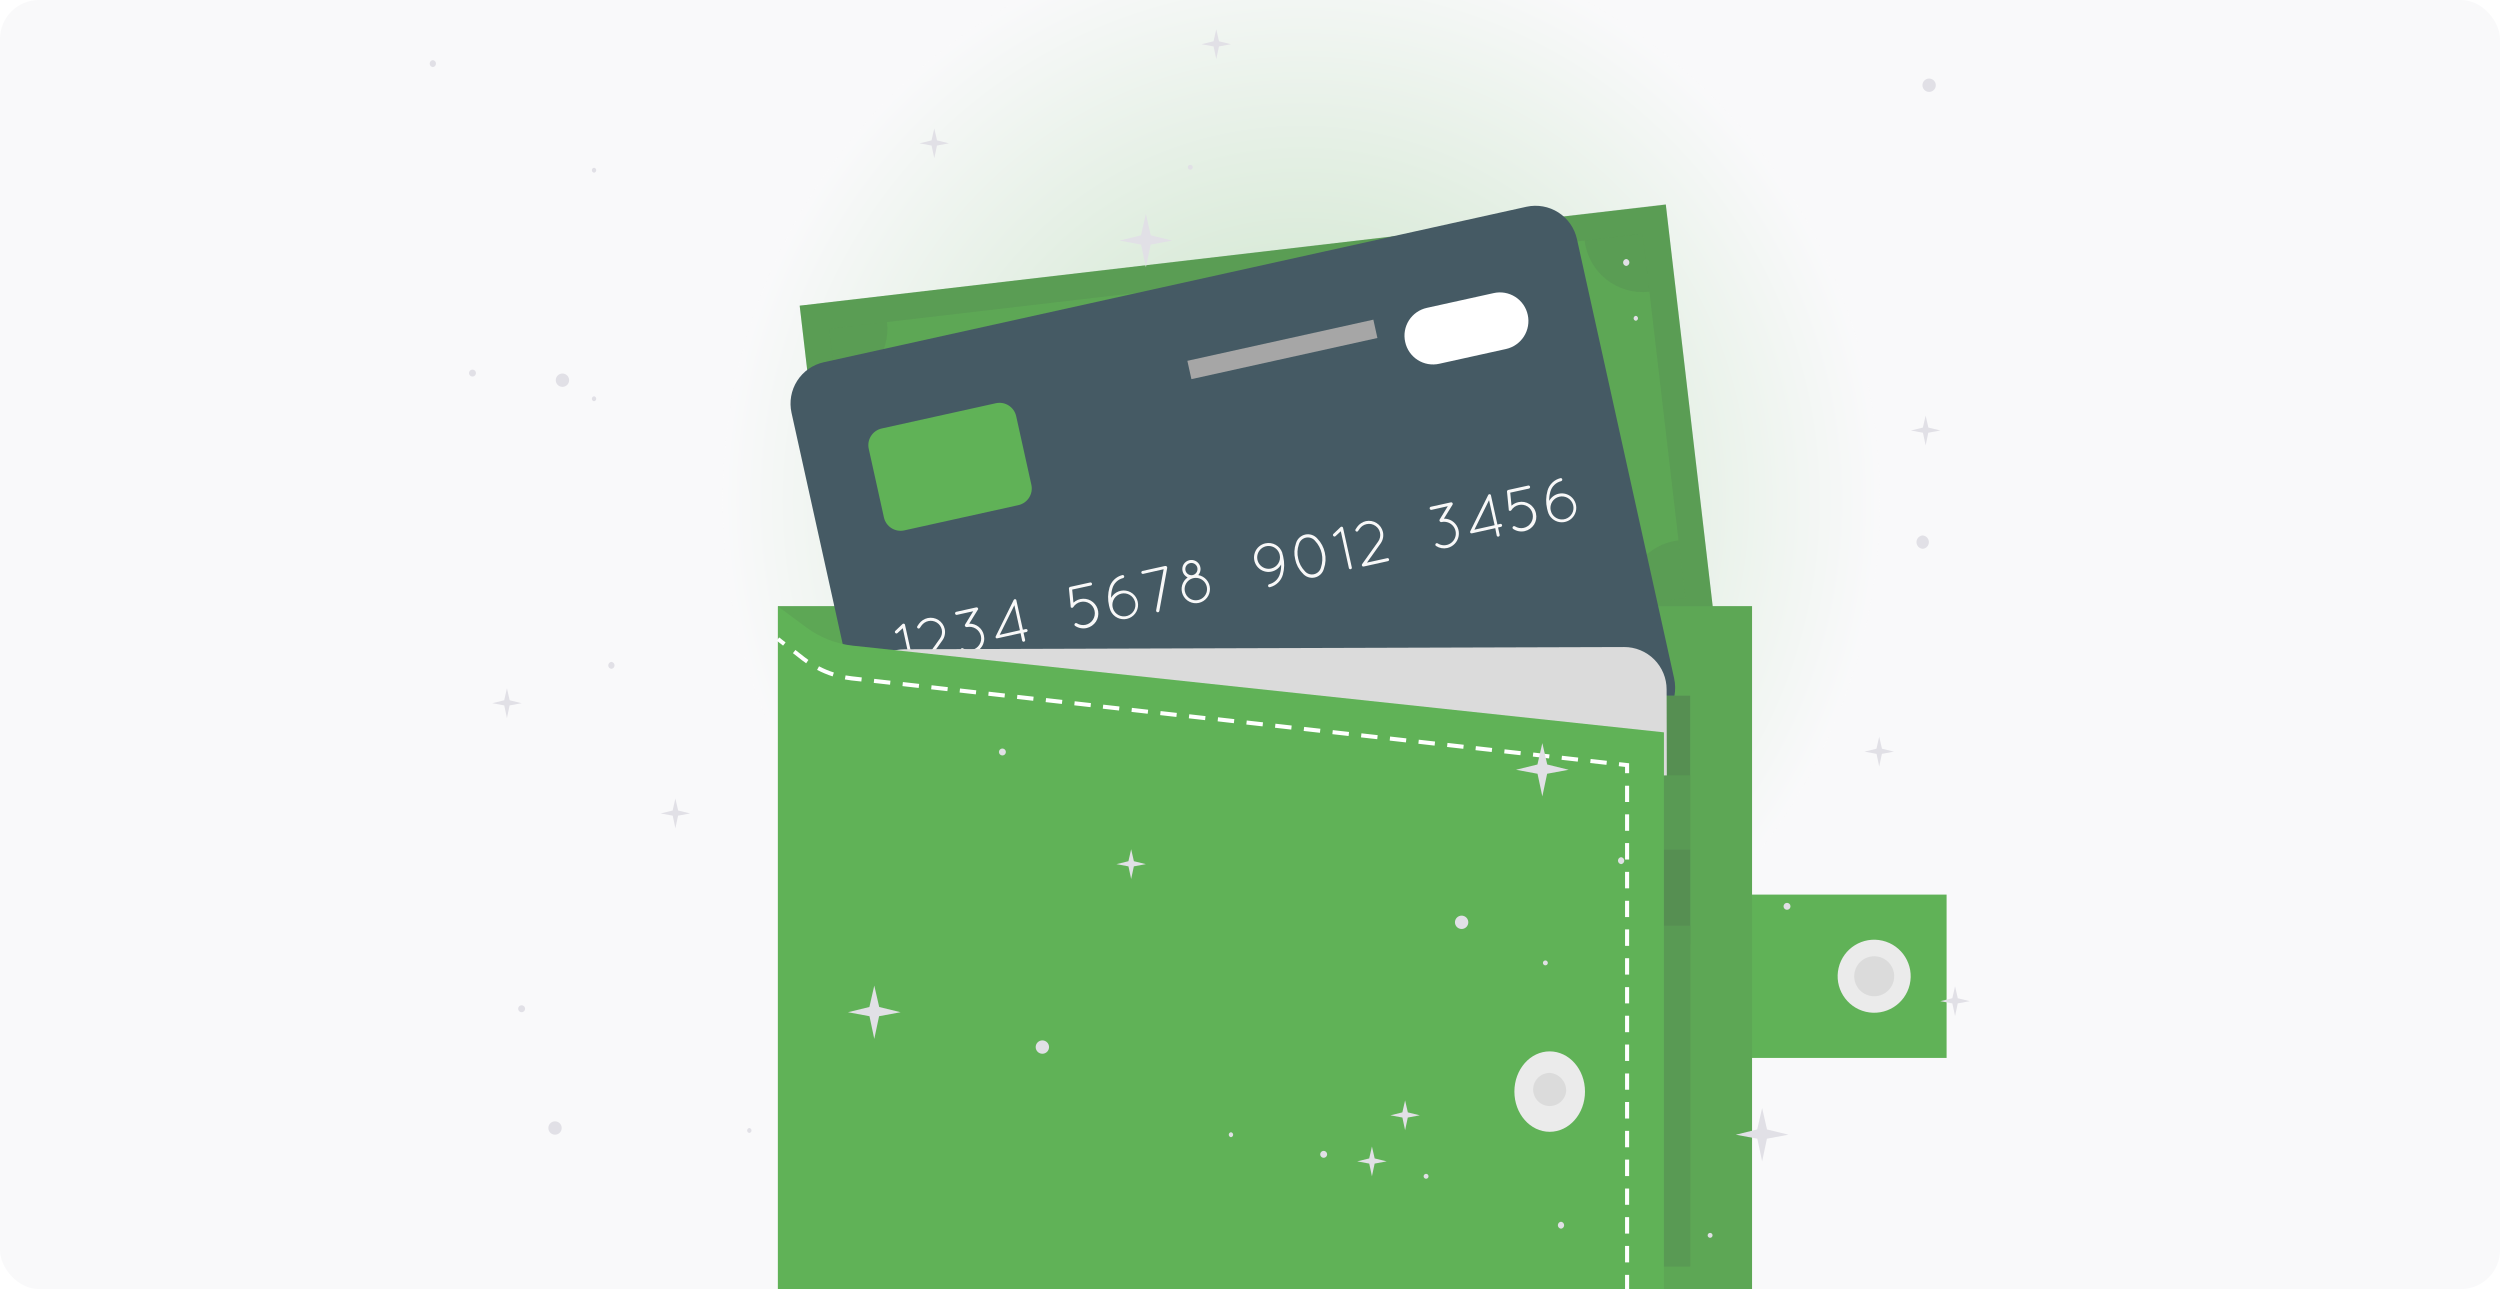 <svg width="512" height="264" viewBox="0 0 512 264" fill="none" xmlns="http://www.w3.org/2000/svg">
<g clip-path="url(#clip0_3880_42761)">
<rect width="512" height="264" rx="8" fill="#F9F9FA"/>
<g filter="url(#filter0_f_3880_42761)">
<ellipse cx="266.5" cy="102.5" rx="118.5" ry="117.5" fill="url(#paint0_radial_3880_42761)" fill-opacity="0.35"/>
</g>
<path d="M341.151 41.891L163.775 62.602L173.751 148.034L351.126 127.323L341.151 41.891Z" fill="#60B257"/>
<path opacity="0.1" d="M341.151 41.891L163.775 62.602L173.751 148.034L351.126 127.323L341.151 41.891Z" fill="#403E48"/>
<path opacity="0.1" d="M341.155 41.824L335.789 42.456L169.164 61.967L163.781 62.591L164.414 67.966L173.141 142.646L173.774 148.029L179.14 147.397L345.773 127.92L351.139 127.296L341.172 41.824H341.155ZM345.149 122.528L178.516 142.014L169.797 67.333L336.413 47.873L345.149 122.528Z" fill="#403E48"/>
<path opacity="0.1" d="M260.963 124.979C274.682 123.377 284.289 109.107 282.421 93.106C280.552 77.104 267.916 65.431 254.197 67.033C240.477 68.635 230.87 82.905 232.739 98.907C234.607 114.908 247.243 126.581 260.963 124.979Z" fill="#403E48"/>
<path opacity="0.1" d="M216.023 98.941C216.177 100.256 215.937 101.588 215.334 102.768C214.731 103.947 213.792 104.921 212.635 105.567C211.478 106.213 210.156 106.501 208.836 106.395C207.515 106.29 206.256 105.795 205.217 104.973C204.178 104.152 203.405 103.04 202.998 101.78C202.59 100.519 202.566 99.166 202.927 97.892C203.288 96.618 204.019 95.479 205.028 94.62C206.037 93.761 207.277 93.221 208.593 93.067C210.357 92.861 212.131 93.364 213.524 94.465C214.918 95.567 215.816 97.177 216.023 98.941Z" fill="#403E48"/>
<path opacity="0.1" d="M312.028 87.725C312.18 89.041 311.939 90.371 311.335 91.55C310.731 92.728 309.791 93.701 308.635 94.345C307.478 94.99 306.156 95.277 304.837 95.171C303.517 95.064 302.258 94.569 301.22 93.748C300.181 92.927 299.41 91.816 299.002 90.556C298.594 89.297 298.569 87.944 298.93 86.67C299.291 85.397 300.021 84.258 301.028 83.399C302.035 82.54 303.275 81.998 304.59 81.843C306.356 81.637 308.132 82.141 309.527 83.244C310.922 84.347 311.821 85.959 312.028 87.725Z" fill="#403E48"/>
<path opacity="0.1" d="M190.406 140.633L178.516 142.014L177.127 130.141C178.688 129.958 180.269 130.084 181.782 130.512C183.294 130.94 184.707 131.662 185.94 132.636C187.173 133.61 188.202 134.818 188.968 136.19C189.735 137.562 190.223 139.072 190.406 140.633Z" fill="#403E48"/>
<path opacity="0.1" d="M343.752 110.664L345.141 122.528L333.268 123.918C332.905 120.771 333.805 117.608 335.77 115.124C337.735 112.639 340.606 111.035 343.752 110.664Z" fill="#403E48"/>
<path opacity="0.1" d="M324.532 49.254L336.413 47.864L337.803 59.737C336.243 59.92 334.662 59.794 333.151 59.367C331.64 58.939 330.228 58.218 328.996 57.245C327.763 56.271 326.735 55.064 325.969 53.693C325.203 52.322 324.715 50.813 324.532 49.254Z" fill="#403E48"/>
<path opacity="0.1" d="M171.179 79.214L169.789 67.325L181.662 65.952C182.027 69.1 181.129 72.265 179.163 74.752C177.198 77.238 174.326 78.843 171.179 79.214Z" fill="#403E48"/>
<path d="M255.319 74.081C255.636 74.045 255.955 74.136 256.205 74.334C256.456 74.532 256.619 74.82 256.658 75.137L256.891 77.134C260.168 77.002 263.408 77.857 266.193 79.588C266.411 79.683 266.602 79.83 266.747 80.018C266.893 80.206 266.988 80.427 267.025 80.662C267.057 80.999 266.955 81.336 266.74 81.598C266.524 81.86 266.214 82.026 265.877 82.06C265.712 82.085 265.544 82.077 265.382 82.035C265.22 81.994 265.069 81.92 264.937 81.818C262.6 80.272 259.86 79.447 257.058 79.447L258.722 93.433C266.501 94.14 270.028 96.62 270.603 101.512C271.218 106.812 267.216 111.08 260.993 112.003L261.442 115.905C261.469 116.218 261.373 116.529 261.174 116.772C260.975 117.016 260.69 117.172 260.378 117.207C260.066 117.243 259.752 117.156 259.503 116.964C259.255 116.772 259.091 116.491 259.046 116.18L258.588 112.236C254.368 112.413 250.211 111.168 246.782 108.7C246.599 108.603 246.443 108.463 246.325 108.292C246.208 108.121 246.134 107.924 246.108 107.718C246.084 107.389 246.184 107.062 246.389 106.803C246.594 106.544 246.889 106.372 247.215 106.321C247.549 106.278 247.886 106.368 248.155 106.57C251.087 108.847 254.711 110.049 258.422 109.973L256.758 95.738C249.07 94.964 245.659 92.576 245.068 87.584C244.478 82.592 248.396 78.174 254.503 77.317L254.287 75.412C254.254 75.1 254.342 74.787 254.535 74.538C254.727 74.29 255.008 74.126 255.319 74.081ZM256.434 93.217L254.844 79.572C250.011 80.246 247.148 83.516 247.573 87.11C247.972 90.479 249.811 92.393 256.434 93.192V93.217ZM258.996 96.004L260.602 109.79C265.594 109.108 268.498 105.83 268.048 102.036C267.649 98.566 265.652 96.669 258.996 95.979V96.004Z" fill="#60B257"/>
<path d="M398.664 183.214H332.753V216.66H398.664V183.214Z" fill="#60B257"/>
<path d="M391.11 201.644C392.055 197.623 389.562 193.597 385.541 192.651C381.519 191.706 377.493 194.2 376.548 198.221C375.602 202.242 378.096 206.268 382.117 207.214C386.138 208.159 390.165 205.666 391.11 201.644Z" fill="#EBEBEB"/>
<path d="M383.838 204.031C386.098 204.031 387.931 202.198 387.931 199.937C387.931 197.676 386.098 195.844 383.838 195.844C381.577 195.844 379.744 197.676 379.744 199.937C379.744 202.198 381.577 204.031 383.838 204.031Z" fill="#DBDBDB"/>
<path d="M358.819 124.134H159.322V273.087H358.819V124.134Z" fill="#60B257"/>
<path opacity="0.1" d="M358.819 124.134H159.322V273.087H358.819V124.134Z" fill="#403E48"/>
<path d="M322.952 48.938L342.853 138.877C343.384 141.289 342.936 143.813 341.609 145.895C340.282 147.977 338.183 149.448 335.773 149.985L193.118 181.601C191.923 181.865 190.687 181.892 189.481 181.678C188.276 181.465 187.124 181.015 186.092 180.356C185.061 179.697 184.169 178.841 183.469 177.836C182.768 176.832 182.273 175.7 182.011 174.504L162.101 84.531C161.606 82.285 162.022 79.934 163.26 77.995C164.497 76.055 166.453 74.687 168.699 74.189L312.635 42.34C314.877 41.855 317.221 42.276 319.154 43.512C321.087 44.748 322.452 46.699 322.952 48.938Z" fill="#455A64"/>
<path d="M203.947 82.582L180.576 87.755C178.692 88.172 177.502 90.037 177.919 91.922L181.028 105.967C181.445 107.851 183.311 109.041 185.195 108.624L208.566 103.451C210.45 103.034 211.64 101.168 211.223 99.284L208.114 85.239C207.697 83.354 205.831 82.165 203.947 82.582Z" fill="#60B257"/>
<path d="M308.425 71.477L294.771 74.497C294.019 74.668 293.241 74.688 292.481 74.556C291.721 74.424 290.995 74.143 290.345 73.728C289.695 73.313 289.133 72.773 288.694 72.14C288.254 71.506 287.944 70.791 287.783 70.037C287.611 69.286 287.591 68.508 287.722 67.749C287.854 66.989 288.134 66.263 288.548 65.613C288.962 64.963 289.501 64.402 290.134 63.961C290.767 63.521 291.48 63.211 292.234 63.048L305.895 60.028C306.647 59.857 307.426 59.837 308.186 59.969C308.946 60.101 309.672 60.382 310.322 60.797C310.972 61.212 311.533 61.752 311.973 62.386C312.413 63.019 312.723 63.734 312.884 64.488C313.219 66.006 312.937 67.595 312.101 68.905C311.264 70.216 309.942 71.14 308.425 71.477Z" fill="white"/>
<path d="M184.882 128.652L183.808 129.65C183.77 129.69 183.721 129.719 183.667 129.734C183.613 129.745 183.558 129.742 183.505 129.726C183.453 129.71 183.405 129.681 183.367 129.642C183.337 129.614 183.312 129.58 183.296 129.542C183.279 129.504 183.271 129.463 183.271 129.422C183.271 129.38 183.279 129.339 183.296 129.301C183.312 129.263 183.337 129.229 183.367 129.201L184.832 127.803C184.891 127.75 184.968 127.721 185.048 127.721C185.128 127.721 185.205 127.75 185.264 127.803C185.318 127.863 185.35 127.939 185.356 128.02L187.136 136.065C187.154 136.145 187.139 136.228 187.095 136.296C187.052 136.365 186.983 136.413 186.903 136.431C186.823 136.447 186.74 136.431 186.67 136.388C186.601 136.345 186.55 136.277 186.529 136.198L184.882 128.652Z" fill="#F8F8F8"/>
<path d="M189.224 135.374L192.493 130.781C192.683 130.517 192.815 130.217 192.881 129.898C192.947 129.58 192.945 129.252 192.876 128.934C192.739 128.342 192.374 127.827 191.86 127.501C191.346 127.176 190.725 127.066 190.131 127.195C189.565 127.316 189.064 127.642 188.725 128.111L188.392 128.593C188.345 128.662 188.274 128.709 188.193 128.724C188.111 128.74 188.027 128.723 187.959 128.676C187.891 128.63 187.843 128.558 187.828 128.477C187.812 128.396 187.83 128.312 187.876 128.244L188.217 127.744C188.646 127.154 189.276 126.74 189.989 126.58C190.746 126.418 191.535 126.56 192.187 126.976C192.84 127.392 193.302 128.047 193.475 128.801C193.565 129.202 193.57 129.617 193.489 130.019C193.409 130.422 193.246 130.803 193.009 131.139L190.205 135.074L194.365 134.159C194.447 134.145 194.531 134.162 194.6 134.209C194.668 134.256 194.715 134.328 194.732 134.409C194.749 134.488 194.734 134.571 194.691 134.64C194.647 134.708 194.578 134.757 194.499 134.775L189.64 135.84H189.59C189.548 135.852 189.503 135.855 189.46 135.848C189.417 135.84 189.376 135.824 189.34 135.798C189.272 135.754 189.223 135.686 189.202 135.608C189.18 135.53 189.188 135.447 189.224 135.374Z" fill="#F8F8F8"/>
<path d="M200.24 124.899L198.492 127.728C199.193 127.709 199.877 127.937 200.426 128.372C200.975 128.807 201.354 129.421 201.496 130.107C201.585 130.498 201.596 130.902 201.525 131.297C201.455 131.691 201.307 132.068 201.088 132.404C200.652 133.085 199.964 133.567 199.175 133.743C198.786 133.831 198.384 133.839 197.992 133.767C197.601 133.696 197.227 133.546 196.895 133.327C196.859 133.306 196.828 133.278 196.804 133.244C196.78 133.211 196.762 133.172 196.753 133.132C196.744 133.092 196.742 133.05 196.75 133.009C196.757 132.968 196.772 132.929 196.795 132.894C196.817 132.859 196.846 132.828 196.88 132.803C196.915 132.778 196.954 132.761 196.995 132.752C197.036 132.742 197.078 132.741 197.12 132.749C197.161 132.756 197.201 132.772 197.236 132.795C197.776 133.134 198.427 133.247 199.05 133.11C199.673 132.973 200.216 132.597 200.564 132.062C200.737 131.796 200.855 131.497 200.911 131.184C200.966 130.871 200.959 130.55 200.889 130.24C200.748 129.622 200.367 129.084 199.831 128.744C199.295 128.404 198.646 128.29 198.026 128.427C197.978 128.435 197.928 128.433 197.881 128.42C197.833 128.407 197.789 128.384 197.752 128.352C197.715 128.33 197.683 128.3 197.657 128.265C197.632 128.23 197.614 128.191 197.605 128.149C197.596 128.107 197.595 128.063 197.603 128.021C197.611 127.978 197.628 127.938 197.652 127.902L199.316 125.182L195.988 125.922C195.947 125.932 195.905 125.934 195.863 125.927C195.821 125.92 195.782 125.905 195.746 125.882C195.71 125.86 195.679 125.83 195.655 125.796C195.631 125.761 195.614 125.722 195.605 125.681C195.596 125.64 195.594 125.598 195.601 125.556C195.608 125.514 195.623 125.475 195.645 125.439C195.668 125.403 195.697 125.372 195.732 125.348C195.766 125.324 195.805 125.307 195.847 125.298L199.94 124.391C200.024 124.374 200.111 124.391 200.183 124.437C200.254 124.484 200.305 124.557 200.323 124.641C200.336 124.687 200.336 124.736 200.323 124.782C200.301 124.825 200.273 124.864 200.24 124.899Z" fill="#F8F8F8"/>
<path d="M209.009 129.675L204.266 130.724C204.234 130.738 204.198 130.746 204.162 130.746C204.127 130.746 204.091 130.738 204.058 130.724C204.021 130.706 203.988 130.681 203.961 130.65C203.935 130.619 203.915 130.583 203.903 130.544C203.891 130.504 203.888 130.463 203.893 130.422C203.898 130.382 203.912 130.343 203.934 130.308L207.603 122.878C207.62 122.841 207.645 122.808 207.676 122.781C207.707 122.754 207.743 122.734 207.782 122.721C207.821 122.709 207.862 122.704 207.903 122.708C207.943 122.713 207.983 122.725 208.019 122.745C208.073 122.778 208.118 122.824 208.152 122.878C208.152 122.878 208.152 122.878 208.152 122.919V122.961L209.483 128.968L210.065 128.835C210.106 128.825 210.148 128.823 210.189 128.83C210.23 128.836 210.27 128.85 210.305 128.872C210.341 128.894 210.372 128.922 210.396 128.956C210.421 128.989 210.438 129.027 210.448 129.068C210.457 129.108 210.457 129.15 210.449 129.191C210.441 129.231 210.424 129.27 210.401 129.304C210.378 129.338 210.348 129.367 210.313 129.39C210.278 129.412 210.239 129.427 210.199 129.434L209.616 129.567L209.949 131.073C209.959 131.152 209.939 131.231 209.893 131.295C209.848 131.36 209.779 131.405 209.702 131.422C209.625 131.438 209.544 131.426 209.476 131.386C209.408 131.346 209.357 131.282 209.333 131.206L209.009 129.675ZM208.876 129.076L207.744 123.951L204.732 130.016L208.876 129.076Z" fill="#F8F8F8"/>
<path d="M220.191 128.186C220.155 128.165 220.124 128.137 220.1 128.103C220.076 128.069 220.059 128.031 220.05 127.99C220.042 127.949 220.042 127.907 220.05 127.867C220.059 127.826 220.076 127.787 220.1 127.754C220.122 127.717 220.151 127.684 220.186 127.659C220.221 127.634 220.261 127.616 220.303 127.607C220.345 127.597 220.389 127.597 220.431 127.605C220.473 127.613 220.513 127.63 220.549 127.654C221.085 127.987 221.73 128.097 222.346 127.962C222.966 127.82 223.504 127.441 223.845 126.905C224.186 126.369 224.302 125.72 224.168 125.1C224.105 124.791 223.981 124.498 223.803 124.238C223.625 123.978 223.396 123.757 223.131 123.587C222.866 123.417 222.569 123.302 222.258 123.249C221.948 123.196 221.63 123.205 221.323 123.277C221.013 123.344 220.719 123.471 220.459 123.653C220.199 123.834 219.978 124.066 219.809 124.334C219.787 124.37 219.759 124.401 219.726 124.425C219.692 124.449 219.654 124.467 219.614 124.476C219.573 124.486 219.531 124.487 219.49 124.479C219.45 124.472 219.411 124.457 219.376 124.434C219.336 124.416 219.301 124.387 219.276 124.351C219.27 124.318 219.27 124.284 219.276 124.251C219.28 124.229 219.28 124.206 219.276 124.184L218.918 120.565C218.911 120.521 218.913 120.475 218.926 120.431C218.939 120.388 218.962 120.348 218.993 120.316C219.014 120.283 219.041 120.256 219.072 120.234C219.104 120.213 219.139 120.198 219.176 120.191L223.261 119.292C223.302 119.283 223.345 119.283 223.386 119.29C223.427 119.298 223.466 119.314 223.502 119.336C223.537 119.359 223.567 119.389 223.591 119.423C223.615 119.458 223.631 119.497 223.64 119.538C223.649 119.579 223.649 119.621 223.642 119.662C223.634 119.703 223.618 119.743 223.596 119.778C223.573 119.813 223.543 119.843 223.509 119.867C223.474 119.891 223.436 119.907 223.395 119.916L219.584 120.748L219.842 123.427C220.384 122.926 221.091 122.64 221.829 122.622C222.567 122.604 223.287 122.856 223.853 123.33C224.419 123.805 224.792 124.469 224.904 125.199C225.016 125.929 224.858 126.674 224.46 127.296C224.016 127.968 223.331 128.445 222.546 128.627C222.144 128.716 221.728 128.723 221.324 128.647C220.919 128.572 220.534 128.415 220.191 128.186Z" fill="#F8F8F8"/>
<path d="M227.213 120.356C227.383 119.73 227.716 119.161 228.18 118.707C228.644 118.254 229.221 117.933 229.85 117.777C229.931 117.757 230.016 117.769 230.088 117.811C230.159 117.853 230.212 117.922 230.233 118.002C230.249 118.084 230.234 118.17 230.191 118.242C230.148 118.314 230.08 118.368 230 118.393C229.475 118.522 228.993 118.791 228.607 119.17C228.22 119.549 227.943 120.025 227.804 120.548C227.62 121.16 227.539 121.798 227.562 122.436C227.896 121.839 228.428 121.376 229.066 121.128C229.705 120.879 230.409 120.861 231.059 121.077C231.709 121.292 232.264 121.727 232.628 122.307C232.992 122.887 233.143 123.576 233.054 124.255C232.965 124.934 232.643 125.56 232.142 126.027C231.641 126.494 230.993 126.772 230.309 126.813C229.626 126.854 228.949 126.655 228.396 126.251C227.843 125.847 227.448 125.263 227.279 124.6C227.216 124.412 227.166 124.22 227.13 124.026C226.845 122.815 226.874 121.552 227.213 120.356ZM227.879 124.408C227.893 124.464 227.915 124.517 227.945 124.566C227.953 124.596 227.953 124.628 227.945 124.658C228.148 125.237 228.567 125.714 229.115 125.989C229.664 126.264 230.297 126.315 230.882 126.132C231.467 125.948 231.958 125.544 232.251 125.006C232.544 124.467 232.616 123.835 232.452 123.245C232.288 122.654 231.9 122.15 231.372 121.839C230.843 121.529 230.214 121.436 229.618 121.581C229.022 121.725 228.506 122.096 228.178 122.614C227.85 123.133 227.737 123.758 227.862 124.358L227.879 124.408Z" fill="#F8F8F8"/>
<path d="M236.782 124.974L238.312 116.579L234.094 117.536C234.018 117.547 233.94 117.528 233.876 117.484C233.813 117.44 233.768 117.374 233.751 117.298C233.735 117.223 233.747 117.144 233.786 117.077C233.825 117.01 233.887 116.96 233.961 116.937L238.595 115.914C238.655 115.897 238.718 115.897 238.778 115.914C238.864 115.936 238.938 115.99 238.986 116.064C238.986 116.105 239.028 116.122 239.036 116.163C239.053 116.221 239.053 116.281 239.036 116.338L237.43 125.141C237.419 125.2 237.391 125.255 237.35 125.299C237.308 125.343 237.256 125.375 237.198 125.39C237.154 125.403 237.108 125.403 237.064 125.39C237.018 125.384 236.973 125.367 236.933 125.342C236.892 125.317 236.858 125.284 236.831 125.245C236.805 125.205 236.787 125.161 236.778 125.115C236.769 125.068 236.771 125.02 236.782 124.974Z" fill="#F8F8F8"/>
<path d="M243.595 114.724C243.98 114.638 244.382 114.675 244.744 114.831C245.106 114.988 245.409 115.255 245.61 115.594C245.81 115.933 245.898 116.327 245.861 116.72C245.823 117.112 245.662 117.483 245.401 117.778C246.062 117.894 246.663 118.237 247.1 118.746C247.538 119.256 247.785 119.902 247.8 120.573C247.815 121.245 247.596 121.901 247.182 122.429C246.767 122.958 246.182 123.326 245.527 123.472C244.871 123.618 244.185 123.532 243.586 123.228C242.986 122.925 242.511 122.423 242.24 121.809C241.969 121.194 241.919 120.505 242.1 119.858C242.28 119.211 242.679 118.646 243.229 118.26C242.966 118.136 242.734 117.953 242.552 117.725C242.37 117.497 242.243 117.231 242.181 116.946C242.127 116.707 242.121 116.46 242.163 116.219C242.205 115.978 242.294 115.747 242.426 115.541C242.557 115.334 242.728 115.156 242.929 115.016C243.13 114.876 243.356 114.777 243.595 114.724ZM245.401 122.886C245.844 122.788 246.249 122.561 246.563 122.233C246.877 121.906 247.088 121.492 247.167 121.045C247.246 120.598 247.191 120.137 247.008 119.721C246.826 119.305 246.524 118.953 246.141 118.708C245.758 118.464 245.312 118.339 244.858 118.348C244.404 118.358 243.963 118.502 243.59 118.762C243.218 119.022 242.931 119.387 242.766 119.81C242.601 120.233 242.566 120.696 242.663 121.139C242.726 121.435 242.848 121.715 243.02 121.963C243.192 122.211 243.412 122.423 243.667 122.585C243.921 122.748 244.206 122.858 244.503 122.91C244.801 122.962 245.106 122.954 245.401 122.886ZM244.269 117.778C244.594 117.702 244.876 117.502 245.053 117.22C245.231 116.938 245.29 116.597 245.218 116.272C245.146 115.949 244.949 115.667 244.67 115.489C244.39 115.311 244.052 115.252 243.728 115.323C243.405 115.395 243.124 115.592 242.946 115.872C242.768 116.151 242.708 116.489 242.78 116.813C242.852 117.137 243.048 117.42 243.327 117.6C243.606 117.781 243.944 117.845 244.269 117.778Z" fill="#F8F8F8"/>
<path d="M259.162 111.28C259.872 111.119 260.617 111.227 261.252 111.581C261.888 111.936 262.37 112.513 262.607 113.202C262.607 113.202 262.607 113.202 262.607 113.252C262.673 113.493 262.74 113.734 262.798 114C263.084 115.212 263.061 116.477 262.732 117.678C262.557 118.302 262.22 118.87 261.755 119.323C261.291 119.776 260.715 120.098 260.086 120.257C260.047 120.269 260.006 120.274 259.966 120.269C259.925 120.265 259.886 120.252 259.851 120.232C259.815 120.212 259.785 120.184 259.761 120.151C259.737 120.118 259.72 120.08 259.711 120.041C259.7 120 259.697 119.958 259.702 119.916C259.707 119.875 259.721 119.834 259.742 119.798C259.763 119.762 259.791 119.73 259.824 119.704C259.857 119.679 259.896 119.66 259.936 119.65C260.462 119.519 260.944 119.251 261.331 118.872C261.719 118.493 261.998 118.018 262.141 117.495C262.324 116.883 262.403 116.244 262.374 115.606C262.134 116.039 261.79 116.404 261.373 116.67C260.955 116.935 260.478 117.092 259.985 117.125C259.491 117.159 258.997 117.069 258.548 116.862C258.098 116.656 257.708 116.341 257.411 115.945C257.115 115.549 256.923 115.085 256.852 114.595C256.781 114.106 256.834 113.606 257.005 113.143C257.177 112.679 257.462 112.265 257.834 111.94C258.207 111.614 258.655 111.387 259.137 111.28H259.162ZM262.091 113.651C261.992 113.2 261.761 112.788 261.428 112.468C261.095 112.147 260.674 111.933 260.219 111.852C259.765 111.77 259.296 111.826 258.872 112.01C258.449 112.195 258.09 112.501 257.84 112.89C257.591 113.279 257.462 113.733 257.47 114.195C257.478 114.657 257.624 115.106 257.887 115.486C258.15 115.866 258.52 116.159 258.95 116.328C259.38 116.498 259.851 116.536 260.302 116.438C260.603 116.373 260.888 116.249 261.141 116.074C261.393 115.898 261.609 115.675 261.775 115.416C261.941 115.157 262.055 114.868 262.109 114.565C262.163 114.262 262.157 113.951 262.091 113.651Z" fill="#F8F8F8"/>
<path d="M265.252 114.525C264.99 113.45 265.045 112.323 265.41 111.28C265.534 110.836 265.776 110.433 266.111 110.116C266.446 109.799 266.86 109.578 267.311 109.478C267.761 109.379 268.23 109.403 268.667 109.549C269.105 109.694 269.494 109.956 269.795 110.306C270.566 111.103 271.096 112.101 271.326 113.185C271.576 114.262 271.513 115.388 271.143 116.43C271.032 116.883 270.797 117.297 270.463 117.623C270.129 117.949 269.711 118.175 269.255 118.276C268.799 118.377 268.325 118.347 267.885 118.191C267.445 118.036 267.057 117.76 266.766 117.395C265.99 116.608 265.463 115.61 265.252 114.525ZM265.868 114.391C266.061 115.353 266.526 116.24 267.207 116.946C267.43 117.221 267.726 117.428 268.06 117.544C268.394 117.661 268.755 117.681 269.1 117.605C269.446 117.528 269.763 117.356 270.017 117.109C270.27 116.862 270.45 116.549 270.535 116.205C270.846 115.275 270.898 114.278 270.686 113.321C270.473 112.364 270.004 111.483 269.329 110.772C269.106 110.497 268.81 110.29 268.476 110.174C268.142 110.057 267.781 110.036 267.436 110.113C267.09 110.19 266.773 110.362 266.519 110.609C266.266 110.856 266.086 111.169 266.001 111.513C265.679 112.439 265.633 113.439 265.868 114.391Z" fill="#F8F8F8"/>
<path d="M274.596 108.8L273.522 109.798C273.483 109.838 273.435 109.867 273.381 109.881C273.327 109.893 273.272 109.89 273.219 109.874C273.167 109.858 273.119 109.829 273.081 109.79C273.052 109.761 273.028 109.727 273.012 109.689C272.997 109.651 272.988 109.61 272.988 109.569C272.988 109.528 272.997 109.488 273.012 109.45C273.028 109.412 273.052 109.378 273.081 109.349L274.546 107.951C274.603 107.894 274.681 107.862 274.762 107.862C274.843 107.862 274.921 107.894 274.978 107.951C275.032 108.011 275.064 108.087 275.07 108.167L276.85 116.213C276.868 116.292 276.853 116.375 276.809 116.444C276.766 116.513 276.697 116.561 276.617 116.579C276.538 116.594 276.456 116.579 276.388 116.535C276.32 116.492 276.271 116.424 276.251 116.346L274.596 108.8Z" fill="#F8F8F8"/>
<path d="M278.972 115.522L282.241 110.921C282.431 110.659 282.563 110.36 282.629 110.043C282.695 109.726 282.694 109.399 282.624 109.083C282.5 108.525 282.17 108.035 281.701 107.71C281.44 107.523 281.143 107.393 280.829 107.33C280.515 107.267 280.191 107.272 279.878 107.344C279.316 107.461 278.817 107.785 278.481 108.251L278.14 108.733C278.119 108.769 278.09 108.801 278.056 108.825C278.022 108.849 277.983 108.866 277.942 108.874C277.901 108.882 277.859 108.881 277.818 108.871C277.778 108.861 277.74 108.842 277.707 108.816C277.673 108.795 277.643 108.766 277.621 108.732C277.598 108.699 277.583 108.661 277.576 108.621C277.569 108.581 277.57 108.54 277.58 108.501C277.589 108.461 277.607 108.424 277.632 108.392L277.965 107.893C278.394 107.302 279.024 106.888 279.737 106.728C280.493 106.566 281.283 106.709 281.935 107.125C282.588 107.54 283.05 108.196 283.223 108.95C283.313 109.35 283.318 109.765 283.237 110.168C283.157 110.57 282.994 110.952 282.757 111.287L279.953 115.223L284.113 114.308C284.195 114.293 284.279 114.311 284.347 114.358C284.416 114.404 284.463 114.476 284.479 114.557C284.497 114.637 284.482 114.72 284.438 114.788C284.395 114.857 284.326 114.905 284.246 114.923L279.371 116.005H279.321C279.282 116.023 279.239 116.033 279.196 116.033C279.153 116.033 279.11 116.023 279.071 116.005C279.031 115.981 278.997 115.95 278.97 115.912C278.943 115.874 278.924 115.831 278.915 115.786C278.905 115.74 278.906 115.693 278.915 115.648C278.925 115.603 278.944 115.56 278.972 115.522Z" fill="#F8F8F8"/>
<path d="M297.459 103.392L295.712 106.221C296.3 106.213 296.877 106.375 297.376 106.687C297.883 107.013 298.282 107.482 298.523 108.034C298.764 108.587 298.836 109.198 298.73 109.792C298.625 110.385 298.345 110.934 297.928 111.369C297.511 111.804 296.974 112.106 296.386 112.236C295.997 112.324 295.595 112.332 295.203 112.261C294.812 112.189 294.438 112.039 294.106 111.82C294.07 111.799 294.039 111.771 294.015 111.737C293.991 111.704 293.973 111.666 293.964 111.625C293.955 111.585 293.953 111.543 293.961 111.502C293.968 111.461 293.983 111.422 294.006 111.388C294.028 111.352 294.057 111.321 294.091 111.296C294.126 111.272 294.164 111.254 294.206 111.245C294.247 111.236 294.289 111.235 294.331 111.242C294.372 111.249 294.412 111.265 294.447 111.288C294.78 111.502 295.161 111.631 295.556 111.663C295.951 111.694 296.348 111.628 296.711 111.469C297.074 111.311 297.392 111.065 297.637 110.754C297.882 110.442 298.047 110.075 298.116 109.685C298.185 109.295 298.157 108.894 298.033 108.517C297.91 108.141 297.695 107.801 297.409 107.527C297.123 107.253 296.773 107.055 296.391 106.949C296.009 106.843 295.607 106.833 295.221 106.92C295.172 106.929 295.122 106.927 295.075 106.914C295.027 106.901 294.983 106.877 294.946 106.845C294.875 106.797 294.825 106.724 294.806 106.64C294.788 106.557 294.802 106.469 294.846 106.396L296.51 103.667L293.182 104.416C293.099 104.433 293.011 104.416 292.94 104.37C292.868 104.323 292.818 104.25 292.8 104.166C292.79 104.125 292.788 104.082 292.795 104.041C292.802 103.999 292.817 103.959 292.84 103.924C292.862 103.888 292.892 103.857 292.926 103.833C292.961 103.809 293 103.792 293.041 103.783L297.134 102.885C297.175 102.875 297.218 102.873 297.26 102.88C297.301 102.887 297.341 102.902 297.377 102.925C297.412 102.947 297.443 102.977 297.467 103.011C297.491 103.046 297.508 103.085 297.517 103.126C297.53 103.172 297.53 103.221 297.517 103.267C297.504 103.312 297.484 103.354 297.459 103.392Z" fill="#F8F8F8"/>
<path d="M306.229 108.168L301.486 109.216H301.445C301.38 109.24 301.309 109.24 301.245 109.216C301.208 109.199 301.175 109.174 301.148 109.143C301.121 109.112 301.101 109.076 301.088 109.037C301.076 108.998 301.072 108.957 301.076 108.916C301.08 108.875 301.092 108.836 301.112 108.8L304.789 101.37C304.808 101.334 304.833 101.302 304.864 101.276C304.896 101.25 304.932 101.23 304.971 101.219C305.01 101.207 305.05 101.203 305.091 101.208C305.131 101.213 305.17 101.225 305.205 101.246C305.259 101.276 305.305 101.319 305.339 101.37C305.337 101.387 305.337 101.404 305.339 101.42L306.67 107.427L307.252 107.294C307.292 107.285 307.333 107.285 307.373 107.292C307.414 107.299 307.452 107.314 307.486 107.336C307.521 107.358 307.55 107.387 307.574 107.42C307.597 107.454 307.614 107.491 307.622 107.531C307.631 107.571 307.632 107.612 307.625 107.653C307.618 107.693 307.602 107.731 307.58 107.766C307.558 107.8 307.53 107.83 307.496 107.853C307.463 107.876 307.425 107.893 307.385 107.902L306.803 108.026L307.127 109.532C307.136 109.572 307.136 109.613 307.129 109.653C307.121 109.694 307.106 109.732 307.083 109.766C307.061 109.8 307.032 109.829 306.998 109.852C306.964 109.875 306.926 109.89 306.886 109.898C306.847 109.908 306.806 109.91 306.766 109.903C306.726 109.897 306.687 109.882 306.653 109.86C306.619 109.839 306.589 109.81 306.566 109.777C306.544 109.743 306.528 109.705 306.52 109.665L306.229 108.168ZM306.096 107.56L304.956 102.435L301.952 108.484L306.096 107.56Z" fill="#F8F8F8"/>
<path d="M309.906 108.335C309.871 108.312 309.841 108.282 309.817 108.248C309.793 108.213 309.777 108.174 309.768 108.133C309.76 108.092 309.759 108.05 309.767 108.009C309.775 107.968 309.791 107.929 309.815 107.894C309.862 107.822 309.936 107.772 310.019 107.754C310.103 107.735 310.191 107.749 310.264 107.794C310.798 108.133 311.444 108.247 312.061 108.11C312.68 107.969 313.219 107.589 313.56 107.053C313.901 106.518 314.017 105.869 313.883 105.248C313.82 104.939 313.696 104.646 313.518 104.386C313.34 104.127 313.111 103.905 312.846 103.735C312.58 103.565 312.284 103.45 311.973 103.397C311.663 103.344 311.345 103.354 311.038 103.426C310.729 103.492 310.436 103.62 310.178 103.802C309.919 103.983 309.699 104.215 309.532 104.483C309.51 104.518 309.481 104.55 309.447 104.574C309.412 104.599 309.373 104.616 309.332 104.625C309.291 104.635 309.249 104.636 309.207 104.628C309.166 104.621 309.126 104.605 309.091 104.582C309.052 104.561 309.019 104.533 308.991 104.499C308.985 104.466 308.985 104.432 308.991 104.399C308.995 104.377 308.995 104.355 308.991 104.333L308.633 100.714C308.625 100.668 308.628 100.621 308.641 100.576C308.654 100.531 308.677 100.49 308.708 100.456C308.753 100.396 308.818 100.355 308.891 100.339L312.976 99.441C313.017 99.432 313.06 99.431 313.101 99.439C313.142 99.447 313.181 99.462 313.216 99.485C313.252 99.508 313.282 99.537 313.306 99.572C313.329 99.606 313.346 99.645 313.355 99.686C313.364 99.727 313.364 99.769 313.357 99.811C313.349 99.852 313.333 99.891 313.311 99.926C313.288 99.961 313.258 99.992 313.224 100.015C313.189 100.039 313.15 100.056 313.109 100.065L309.299 100.897L309.557 103.567C309.953 103.206 310.438 102.956 310.963 102.843C311.35 102.753 311.752 102.741 312.144 102.81C312.535 102.879 312.909 103.026 313.243 103.243C313.583 103.454 313.876 103.733 314.103 104.062C314.331 104.391 314.488 104.764 314.565 105.156C314.655 105.545 314.667 105.947 314.6 106.34C314.533 106.733 314.388 107.108 314.174 107.444C313.731 108.117 313.046 108.593 312.261 108.776C311.859 108.865 311.443 108.871 311.038 108.796C310.634 108.72 310.249 108.563 309.906 108.335Z" fill="#F8F8F8"/>
<path d="M316.927 100.505C317.099 99.878 317.434 99.309 317.899 98.855C318.364 98.402 318.942 98.081 319.573 97.926C319.652 97.906 319.735 97.917 319.805 97.957C319.875 97.998 319.926 98.064 319.948 98.142C319.966 98.226 319.952 98.313 319.909 98.387C319.866 98.461 319.797 98.516 319.715 98.542C319.19 98.67 318.71 98.937 318.323 99.315C317.937 99.692 317.659 100.167 317.518 100.688C317.335 101.303 317.254 101.944 317.277 102.585C317.476 102.214 317.754 101.89 318.09 101.636C318.426 101.382 318.812 101.204 319.224 101.113C319.791 100.987 320.383 101.032 320.926 101.241C321.468 101.45 321.937 101.814 322.274 102.287C322.611 102.76 322.801 103.323 322.821 103.903C322.841 104.484 322.69 105.058 322.386 105.554C322.082 106.049 321.639 106.444 321.113 106.69C320.586 106.935 319.999 107.02 319.424 106.934C318.849 106.849 318.312 106.596 317.88 106.207C317.448 105.818 317.14 105.311 316.994 104.748C316.931 104.561 316.88 104.369 316.844 104.174C316.564 102.964 316.593 101.702 316.927 100.505ZM317.601 104.557C317.611 104.613 317.63 104.667 317.66 104.715C317.667 104.745 317.667 104.777 317.66 104.807C317.862 105.385 318.282 105.863 318.83 106.138C319.378 106.413 320.012 106.464 320.597 106.28C321.182 106.097 321.673 105.693 321.966 105.154C322.259 104.616 322.331 103.984 322.166 103.393C322.002 102.803 321.615 102.299 321.086 101.988C320.557 101.678 319.929 101.585 319.333 101.73C318.737 101.874 318.22 102.245 317.893 102.763C317.565 103.281 317.452 103.907 317.576 104.507L317.601 104.557Z" fill="#F8F8F8"/>
<path d="M267.443 134.391L191.059 151.297L191.889 155.05L268.274 138.144L267.443 134.391Z" fill="#A6A6A6"/>
<path d="M246.979 147.66L192.901 159.629L193.732 163.382L247.81 151.413L246.979 147.66Z" fill="#A6A6A6"/>
<path d="M281.262 65.467L243.171 73.897L244.002 77.65L282.092 69.22L281.262 65.467Z" fill="#A6A6A6"/>
<path d="M346.147 142.472H171.993V193.448H346.147V142.472Z" fill="#60B257"/>
<path opacity="0.3" d="M346.147 142.472H171.993V193.448H346.147V142.472Z" fill="#403E48"/>
<path d="M341.322 141.198L341.563 233.317C341.568 235.788 340.592 238.161 338.85 239.914C337.108 241.667 334.741 242.658 332.27 242.669L186.162 243.043C184.938 243.046 183.726 242.808 182.594 242.342C181.462 241.876 180.433 241.192 179.566 240.328C178.699 239.464 178.011 238.437 177.541 237.307C177.071 236.177 176.828 234.965 176.827 233.741L176.586 141.664C176.583 140.525 176.804 139.396 177.237 138.342C177.67 137.289 178.307 136.331 179.11 135.523C179.914 134.716 180.869 134.075 181.92 133.636C182.972 133.198 184.1 132.972 185.239 132.969L332.619 132.512C333.762 132.508 334.893 132.731 335.95 133.166C337.006 133.601 337.966 134.24 338.774 135.048C339.583 135.855 340.224 136.813 340.661 137.869C341.099 138.924 341.323 140.055 341.322 141.198Z" fill="#DBDBDB"/>
<path d="M317.785 220.397C317.79 222.093 317.291 223.753 316.353 225.167C315.414 226.58 314.078 227.683 312.512 228.337C310.947 228.991 309.223 229.166 307.558 228.84C305.893 228.513 304.362 227.701 303.159 226.505C301.956 225.309 301.134 223.783 300.799 222.12C300.463 220.457 300.628 218.731 301.272 217.162C301.917 215.593 303.013 214.25 304.42 213.303C305.828 212.357 307.485 211.849 309.182 211.844C310.308 211.841 311.424 212.059 312.466 212.487C313.508 212.915 314.456 213.544 315.255 214.339C316.054 215.133 316.688 216.077 317.122 217.116C317.556 218.155 317.781 219.27 317.785 220.397Z" fill="#A6A6A6"/>
<path d="M328.343 220.364C328.348 222.06 327.85 223.72 326.912 225.133C325.973 226.547 324.637 227.65 323.071 228.304C321.506 228.958 319.781 229.133 318.116 228.806C316.452 228.48 314.921 227.668 313.718 226.472C312.514 225.275 311.693 223.749 311.357 222.086C311.021 220.423 311.186 218.698 311.831 217.129C312.476 215.56 313.571 214.217 314.979 213.27C316.387 212.323 318.044 211.816 319.74 211.811C322.015 211.806 324.198 212.704 325.811 214.308C327.424 215.911 328.334 218.089 328.343 220.364Z" fill="#60B257"/>
<path d="M217.879 148.659L193.943 148.721C192.013 148.726 190.452 150.295 190.457 152.225L190.495 166.61C190.5 168.54 192.069 170.1 193.999 170.095L217.935 170.033C219.865 170.028 221.425 168.459 221.42 166.529L221.383 152.144C221.378 150.214 219.809 148.654 217.879 148.659Z" fill="#60B257"/>
<path d="M322.344 160.109L308.35 160.151C307.581 160.157 306.818 160.012 306.106 159.722C305.393 159.432 304.745 159.004 304.199 158.463C303.653 157.921 303.22 157.277 302.924 156.567C302.628 155.857 302.476 155.096 302.476 154.327C302.469 153.558 302.615 152.795 302.905 152.083C303.194 151.37 303.622 150.722 304.164 150.176C304.705 149.63 305.35 149.197 306.059 148.901C306.769 148.605 307.531 148.453 308.3 148.453L322.294 148.411C323.063 148.405 323.826 148.551 324.538 148.84C325.25 149.13 325.898 149.558 326.445 150.099C326.991 150.641 327.424 151.285 327.72 151.995C328.016 152.705 328.168 153.466 328.168 154.235C328.175 155.004 328.029 155.767 327.739 156.479C327.449 157.192 327.021 157.84 326.48 158.386C325.938 158.932 325.294 159.365 324.584 159.661C323.874 159.957 323.113 160.109 322.344 160.109Z" fill="white"/>
<path d="M189.416 189.587L188.151 190.336C188.106 190.365 188.055 190.382 188.001 190.386C187.947 190.388 187.892 190.375 187.844 190.349C187.795 190.322 187.755 190.284 187.727 190.236C187.705 190.201 187.691 190.162 187.685 190.121C187.679 190.08 187.681 190.038 187.692 189.999C187.703 189.959 187.722 189.922 187.748 189.89C187.774 189.857 187.807 189.831 187.843 189.812L189.574 188.755C189.645 188.718 189.728 188.71 189.805 188.731C189.882 188.753 189.948 188.803 189.99 188.872C190.033 188.941 190.048 189.025 190.032 189.105V197.342C190.032 197.382 190.024 197.422 190.008 197.459C189.993 197.497 189.97 197.531 189.941 197.559C189.913 197.588 189.879 197.611 189.842 197.626C189.804 197.641 189.764 197.649 189.724 197.649C189.643 197.647 189.566 197.614 189.508 197.557C189.451 197.5 189.418 197.423 189.416 197.342V189.587Z" fill="#F8F8F8"/>
<path d="M192.252 197.092L196.412 193.298C196.865 192.886 197.135 192.31 197.163 191.699C197.191 191.087 196.975 190.489 196.562 190.037C196.15 189.585 195.574 189.315 194.962 189.287C194.351 189.258 193.753 189.474 193.301 189.887L192.868 190.286C192.84 190.317 192.806 190.341 192.768 190.358C192.73 190.375 192.689 190.383 192.648 190.383C192.606 190.383 192.565 190.375 192.527 190.358C192.489 190.341 192.455 190.317 192.427 190.286C192.397 190.259 192.373 190.226 192.356 190.189C192.339 190.151 192.331 190.111 192.331 190.07C192.331 190.029 192.339 189.989 192.356 189.952C192.373 189.915 192.397 189.881 192.427 189.854L192.86 189.446C193.403 188.956 194.108 188.684 194.84 188.681C195.246 188.678 195.649 188.762 196.02 188.927C196.392 189.092 196.724 189.334 196.995 189.638C197.496 190.168 197.774 190.871 197.769 191.601C197.771 192.01 197.687 192.416 197.524 192.791C197.361 193.166 197.121 193.503 196.82 193.781L193.234 197.026H197.544C197.585 197.027 197.626 197.036 197.664 197.053C197.702 197.07 197.736 197.094 197.765 197.124C197.794 197.154 197.816 197.19 197.831 197.229C197.846 197.267 197.853 197.309 197.852 197.35C197.85 197.431 197.817 197.508 197.759 197.566C197.702 197.623 197.625 197.656 197.544 197.658H192.502C192.459 197.662 192.415 197.655 192.375 197.639C192.334 197.624 192.298 197.599 192.269 197.566C192.236 197.537 192.21 197.501 192.192 197.461C192.173 197.42 192.163 197.377 192.161 197.333C192.16 197.289 192.167 197.245 192.183 197.203C192.198 197.162 192.222 197.124 192.252 197.092Z" fill="#F8F8F8"/>
<path d="M205.224 189.205L202.911 191.584C203.599 191.718 204.218 192.089 204.662 192.631C205.106 193.173 205.346 193.854 205.34 194.555C205.343 194.955 205.265 195.352 205.112 195.722C204.959 196.092 204.734 196.428 204.45 196.71C203.879 197.283 203.104 197.606 202.295 197.608C201.898 197.609 201.504 197.531 201.137 197.378C200.77 197.225 200.437 197.001 200.157 196.718C200.125 196.69 200.1 196.655 200.082 196.616C200.065 196.578 200.056 196.536 200.056 196.493C200.056 196.451 200.065 196.409 200.082 196.37C200.1 196.331 200.125 196.297 200.157 196.269C200.186 196.239 200.221 196.215 200.26 196.199C200.299 196.183 200.34 196.175 200.382 196.175C200.423 196.175 200.465 196.183 200.503 196.199C200.542 196.215 200.577 196.239 200.606 196.269C201.051 196.705 201.647 196.952 202.27 196.959C202.893 196.942 203.486 196.693 203.934 196.26C204.158 196.036 204.335 195.77 204.455 195.478C204.575 195.185 204.636 194.871 204.633 194.555C204.629 193.92 204.374 193.313 203.923 192.865C203.473 192.418 202.864 192.167 202.229 192.167C202.179 192.164 202.13 192.151 202.086 192.128C202.041 192.105 202.002 192.073 201.971 192.034C201.94 192.004 201.915 191.969 201.898 191.929C201.882 191.89 201.873 191.848 201.873 191.805C201.873 191.762 201.882 191.72 201.898 191.68C201.915 191.641 201.94 191.606 201.971 191.576L204.192 189.271H200.756C200.68 189.259 200.611 189.22 200.561 189.161C200.511 189.103 200.483 189.028 200.483 188.951C200.483 188.874 200.511 188.8 200.561 188.741C200.611 188.682 200.68 188.643 200.756 188.631H204.916C205 188.631 205.08 188.664 205.14 188.723C205.199 188.783 205.232 188.863 205.232 188.947C205.246 188.993 205.246 189.042 205.232 189.088C205.236 189.127 205.233 189.167 205.224 189.205Z" fill="#F8F8F8"/>
<path d="M212.77 195.745H207.911C207.841 195.748 207.772 195.725 207.72 195.678C207.687 195.654 207.659 195.623 207.639 195.587C207.618 195.551 207.606 195.512 207.602 195.471C207.598 195.43 207.603 195.389 207.616 195.35C207.629 195.311 207.65 195.275 207.678 195.245L212.853 188.772C212.878 188.74 212.909 188.714 212.945 188.694C212.981 188.675 213.02 188.662 213.06 188.659C213.101 188.655 213.142 188.659 213.181 188.672C213.219 188.684 213.255 188.704 213.286 188.731C213.335 188.773 213.372 188.828 213.394 188.889C213.394 188.889 213.394 188.889 213.394 188.939V188.98V195.129H214.001C214.083 195.129 214.161 195.161 214.219 195.219C214.277 195.277 214.309 195.355 214.309 195.437C214.309 195.518 214.277 195.597 214.219 195.654C214.161 195.712 214.083 195.745 214.001 195.745H213.394V197.284C213.382 197.358 213.344 197.425 213.287 197.474C213.229 197.522 213.157 197.549 213.082 197.549C213.007 197.549 212.934 197.522 212.877 197.474C212.82 197.425 212.782 197.358 212.77 197.284V195.745ZM212.77 195.129V189.879L208.543 195.137L212.77 195.129Z" fill="#F8F8F8"/>
<path d="M232.538 190.528C232.839 189.952 233.289 189.468 233.84 189.124C234.392 188.78 235.025 188.59 235.674 188.572C235.756 188.57 235.834 188.599 235.895 188.653C235.955 188.707 235.993 188.783 235.999 188.864C235.999 188.949 235.968 189.031 235.911 189.094C235.854 189.157 235.776 189.196 235.691 189.205C235.146 189.22 234.615 189.383 234.155 189.676C233.695 189.969 233.323 190.381 233.079 190.869C232.77 191.429 232.556 192.036 232.446 192.666C232.901 192.153 233.52 191.815 234.197 191.71C234.873 191.605 235.566 191.739 236.155 192.089C236.744 192.439 237.192 192.983 237.423 193.628C237.653 194.273 237.652 194.978 237.419 195.622C237.186 196.266 236.736 196.809 236.146 197.157C235.556 197.505 234.863 197.637 234.186 197.529C233.51 197.421 232.892 197.081 232.439 196.567C231.987 196.053 231.727 195.397 231.706 194.713C231.693 194.519 231.693 194.324 231.706 194.13C231.675 192.878 231.962 191.639 232.538 190.528ZM232.33 194.629C232.325 194.685 232.325 194.74 232.33 194.796C232.335 194.826 232.335 194.857 232.33 194.887C232.37 195.499 232.646 196.072 233.1 196.484C233.555 196.896 234.152 197.115 234.765 197.095C235.378 197.075 235.959 196.817 236.385 196.377C236.812 195.936 237.051 195.347 237.051 194.733C237.051 194.12 236.812 193.531 236.385 193.09C235.959 192.649 235.378 192.392 234.765 192.372C234.152 192.352 233.555 192.571 233.1 192.983C232.646 193.395 232.37 193.967 232.33 194.579V194.629Z" fill="#F8F8F8"/>
<path d="M240.908 197.084L244.236 189.205H239.909C239.828 189.203 239.751 189.169 239.694 189.112C239.637 189.055 239.604 188.978 239.602 188.897C239.602 188.817 239.633 188.739 239.689 188.682C239.745 188.624 239.821 188.591 239.901 188.589H244.643C244.706 188.568 244.773 188.568 244.835 188.589C244.915 188.629 244.977 188.697 245.01 188.78C245.013 188.816 245.013 188.853 245.01 188.888C245.01 188.948 244.992 189.006 244.96 189.055L241.507 197.317C241.483 197.372 241.444 197.42 241.393 197.454C241.343 197.488 241.284 197.507 241.224 197.508C241.183 197.52 241.14 197.52 241.099 197.508C241.019 197.475 240.955 197.412 240.92 197.334C240.884 197.255 240.88 197.165 240.908 197.084Z" fill="#F8F8F8"/>
<path d="M249.744 188.522C250.239 188.52 250.715 188.714 251.067 189.062C251.42 189.41 251.62 189.883 251.624 190.378C251.622 190.672 251.552 190.962 251.419 191.225C251.287 191.488 251.095 191.716 250.859 191.892C251.48 192.148 251.994 192.612 252.311 193.205C252.629 193.797 252.731 194.481 252.601 195.141C252.47 195.8 252.115 196.394 251.595 196.82C251.076 197.247 250.425 197.48 249.752 197.48C249.08 197.48 248.429 197.247 247.909 196.82C247.39 196.394 247.035 195.8 246.904 195.141C246.773 194.481 246.876 193.797 247.193 193.205C247.511 192.612 248.024 192.148 248.646 191.892C248.412 191.715 248.223 191.486 248.093 191.223C247.964 190.96 247.896 190.671 247.897 190.378C247.896 190.135 247.943 189.893 248.035 189.668C248.127 189.443 248.263 189.239 248.435 189.066C248.607 188.894 248.811 188.757 249.035 188.664C249.26 188.571 249.501 188.522 249.744 188.522ZM249.744 196.842C250.199 196.842 250.643 196.708 251.021 196.455C251.398 196.202 251.693 195.843 251.866 195.423C252.04 195.003 252.085 194.541 251.996 194.095C251.906 193.649 251.687 193.24 251.365 192.919C251.043 192.599 250.633 192.381 250.187 192.293C249.741 192.205 249.279 192.252 248.859 192.427C248.44 192.602 248.082 192.898 247.831 193.276C247.579 193.655 247.446 194.1 247.448 194.554C247.442 194.861 247.498 195.165 247.613 195.449C247.728 195.734 247.898 195.992 248.115 196.208C248.332 196.425 248.59 196.596 248.874 196.711C249.158 196.825 249.463 196.881 249.769 196.876L249.744 196.842ZM249.744 191.618C250.078 191.611 250.396 191.474 250.631 191.237C250.866 190.999 250.998 190.679 251 190.345C250.995 190.099 250.918 189.861 250.779 189.659C250.639 189.457 250.443 189.301 250.215 189.21C249.987 189.119 249.737 189.098 249.497 189.148C249.257 189.198 249.037 189.318 248.864 189.493C248.692 189.668 248.575 189.889 248.528 190.13C248.481 190.371 248.506 190.62 248.6 190.847C248.693 191.074 248.852 191.268 249.056 191.405C249.259 191.542 249.499 191.616 249.744 191.618Z" fill="#F8F8F8"/>
<path d="M265.693 188.481C266.42 188.475 267.123 188.738 267.667 189.219C268.212 189.699 268.561 190.363 268.647 191.085C268.642 191.107 268.642 191.129 268.647 191.151C268.647 191.39 268.647 191.648 268.647 191.925C268.675 193.169 268.389 194.399 267.815 195.503C267.509 196.074 267.058 196.555 266.507 196.899C265.957 197.242 265.326 197.434 264.678 197.458C264.637 197.46 264.596 197.454 264.557 197.44C264.519 197.426 264.483 197.405 264.453 197.377C264.423 197.349 264.398 197.315 264.381 197.277C264.364 197.24 264.355 197.199 264.354 197.158C264.354 197.074 264.385 196.993 264.442 196.931C264.499 196.87 264.578 196.832 264.662 196.825C265.206 196.808 265.736 196.644 266.196 196.352C266.656 196.059 267.028 195.648 267.274 195.161C267.588 194.604 267.802 193.996 267.906 193.364C267.629 193.679 267.287 193.931 266.904 194.102C266.52 194.273 266.105 194.359 265.685 194.354C264.902 194.354 264.15 194.043 263.597 193.489C263.043 192.935 262.731 192.184 262.731 191.401C262.731 190.618 263.043 189.866 263.597 189.312C264.15 188.758 264.902 188.447 265.685 188.447L265.693 188.481ZM268.048 191.426C268.05 190.961 267.913 190.507 267.657 190.12C267.4 189.733 267.034 189.431 266.605 189.252C266.177 189.073 265.705 189.026 265.249 189.115C264.793 189.205 264.375 189.428 264.046 189.756C263.717 190.083 263.492 190.501 263.401 190.957C263.31 191.412 263.356 191.884 263.533 192.313C263.711 192.743 264.011 193.11 264.397 193.368C264.783 193.626 265.237 193.764 265.702 193.764C266.01 193.766 266.315 193.707 266.6 193.59C266.885 193.474 267.144 193.302 267.363 193.084C267.581 192.867 267.754 192.608 267.871 192.324C267.989 192.039 268.049 191.734 268.048 191.426Z" fill="#F8F8F8"/>
<path d="M270.952 192.957C270.92 191.85 271.209 190.758 271.784 189.812C272.002 189.407 272.325 189.068 272.72 188.832C273.115 188.596 273.566 188.472 274.026 188.472C274.486 188.472 274.937 188.596 275.332 188.832C275.727 189.068 276.05 189.407 276.268 189.812C276.839 190.757 277.141 191.84 277.141 192.944C277.141 194.048 276.839 195.132 276.268 196.077C276.063 196.496 275.744 196.85 275.348 197.098C274.951 197.345 274.493 197.476 274.026 197.476C273.559 197.476 273.101 197.345 272.704 197.098C272.308 196.85 271.989 196.496 271.784 196.077C271.208 195.14 270.919 194.056 270.952 192.957ZM271.584 192.957C271.564 193.937 271.827 194.901 272.341 195.736C272.496 196.06 272.74 196.333 273.044 196.524C273.348 196.716 273.7 196.817 274.059 196.817C274.418 196.817 274.77 196.716 275.074 196.524C275.378 196.333 275.622 196.06 275.777 195.736C276.284 194.897 276.551 193.936 276.551 192.957C276.551 191.977 276.284 191.016 275.777 190.178C275.621 189.856 275.378 189.585 275.074 189.395C274.771 189.205 274.421 189.105 274.063 189.105C273.706 189.105 273.355 189.205 273.052 189.395C272.749 189.585 272.506 189.856 272.349 190.178C271.831 191.007 271.568 191.971 271.592 192.948L271.584 192.957Z" fill="#F8F8F8"/>
<path d="M281.301 189.354L280.037 190.095C279.992 190.126 279.941 190.146 279.887 190.153C279.831 190.153 279.777 190.138 279.729 190.111C279.68 190.083 279.64 190.043 279.612 189.995C279.589 189.96 279.574 189.921 279.567 189.88C279.561 189.838 279.563 189.796 279.574 189.756C279.585 189.716 279.604 189.678 279.631 189.646C279.658 189.614 279.691 189.588 279.729 189.57L281.451 188.514C281.524 188.476 281.607 188.468 281.686 188.489C281.765 188.511 281.832 188.561 281.875 188.63C281.917 188.7 281.932 188.783 281.917 188.863V197.1C281.917 197.182 281.885 197.26 281.827 197.318C281.769 197.375 281.691 197.408 281.609 197.408C281.528 197.408 281.449 197.375 281.392 197.318C281.334 197.26 281.301 197.182 281.301 197.1V189.354Z" fill="#F8F8F8"/>
<path d="M284.139 196.851L288.299 193.065C288.643 192.753 288.885 192.343 288.992 191.891C289.099 191.438 289.067 190.964 288.899 190.53C288.732 190.096 288.437 189.723 288.054 189.46C287.671 189.197 287.217 189.056 286.752 189.055C286.176 189.055 285.619 189.265 285.187 189.646L284.755 190.045C284.727 190.076 284.693 190.1 284.655 190.117C284.617 190.133 284.576 190.142 284.534 190.142C284.493 190.142 284.452 190.133 284.414 190.117C284.376 190.1 284.342 190.076 284.314 190.045C284.284 190.018 284.259 189.985 284.243 189.947C284.226 189.91 284.218 189.87 284.218 189.829C284.218 189.788 284.226 189.748 284.243 189.711C284.259 189.673 284.284 189.64 284.314 189.613L284.746 189.197C285.292 188.711 285.996 188.442 286.727 188.439C287.5 188.442 288.241 188.749 288.789 189.294C289.337 189.839 289.649 190.578 289.655 191.351C289.657 191.761 289.574 192.166 289.411 192.541C289.247 192.917 289.008 193.254 288.707 193.531L285.121 196.784H289.364C289.406 196.785 289.446 196.795 289.484 196.812C289.522 196.829 289.557 196.853 289.585 196.883C289.614 196.913 289.636 196.948 289.651 196.987C289.666 197.026 289.673 197.067 289.672 197.109C289.67 197.19 289.637 197.267 289.579 197.324C289.522 197.382 289.445 197.415 289.364 197.417H284.322C284.279 197.42 284.235 197.414 284.195 197.398C284.155 197.382 284.118 197.357 284.089 197.325C284.034 197.255 284.008 197.167 284.018 197.078C284.027 196.989 284.07 196.908 284.139 196.851Z" fill="#F8F8F8"/>
<path d="M304.789 188.947L302.477 191.335C303.166 191.466 303.787 191.835 304.231 192.378C304.676 192.922 304.914 193.604 304.906 194.305C304.91 194.706 304.833 195.103 304.68 195.473C304.527 195.843 304.301 196.179 304.016 196.46C303.735 196.744 303.401 196.969 303.032 197.123C302.664 197.277 302.268 197.356 301.869 197.356C301.47 197.356 301.075 197.277 300.706 197.123C300.338 196.969 300.003 196.744 299.723 196.46C299.693 196.431 299.669 196.396 299.653 196.357C299.637 196.319 299.629 196.277 299.629 196.236C299.629 196.194 299.637 196.152 299.653 196.114C299.669 196.075 299.693 196.04 299.723 196.011C299.751 195.98 299.786 195.956 299.825 195.939C299.863 195.922 299.905 195.914 299.947 195.914C299.989 195.914 300.031 195.922 300.07 195.939C300.108 195.956 300.143 195.98 300.172 196.011C300.616 196.446 301.214 196.691 301.836 196.693C302.458 196.683 303.053 196.436 303.5 196.003C303.829 195.667 304.053 195.242 304.144 194.781C304.236 194.32 304.19 193.842 304.013 193.406C303.837 192.97 303.536 192.595 303.149 192.328C302.763 192.061 302.306 191.912 301.836 191.901C301.786 191.903 301.736 191.893 301.691 191.871C301.646 191.849 301.607 191.817 301.578 191.776C301.518 191.715 301.484 191.633 301.484 191.547C301.484 191.461 301.518 191.379 301.578 191.318L303.799 189.014H300.372C300.329 189.015 300.287 189.008 300.248 188.992C300.209 188.977 300.173 188.954 300.143 188.924C300.112 188.895 300.088 188.859 300.072 188.821C300.056 188.782 300.047 188.74 300.047 188.698C300.046 188.655 300.053 188.613 300.069 188.574C300.084 188.535 300.107 188.499 300.137 188.469C300.166 188.438 300.201 188.414 300.24 188.398C300.279 188.382 300.321 188.373 300.363 188.373H304.523C304.565 188.372 304.607 188.379 304.647 188.395C304.686 188.41 304.722 188.433 304.752 188.463C304.782 188.492 304.806 188.527 304.823 188.566C304.839 188.605 304.848 188.647 304.848 188.689C304.862 188.735 304.862 188.785 304.848 188.831C304.843 188.875 304.823 188.917 304.789 188.947Z" fill="#F8F8F8"/>
<path d="M312.36 195.486H307.468C307.433 195.491 307.398 195.489 307.365 195.479C307.332 195.469 307.302 195.451 307.276 195.428C307.243 195.404 307.216 195.373 307.195 195.337C307.175 195.301 307.162 195.262 307.159 195.221C307.155 195.18 307.159 195.139 307.173 195.1C307.186 195.061 307.207 195.025 307.235 194.995L312.41 188.522C312.434 188.489 312.465 188.462 312.501 188.441C312.536 188.421 312.576 188.409 312.617 188.405C312.658 188.401 312.699 188.405 312.738 188.419C312.777 188.432 312.812 188.453 312.842 188.481C312.886 188.526 312.92 188.58 312.942 188.639C312.942 188.639 312.942 188.639 312.942 188.689V188.73V194.879H313.541C313.623 194.879 313.701 194.911 313.759 194.969C313.817 195.027 313.849 195.105 313.849 195.187C313.849 195.268 313.817 195.347 313.759 195.404C313.701 195.462 313.623 195.495 313.541 195.495H312.942V197.034C312.942 197.075 312.934 197.116 312.918 197.154C312.902 197.191 312.879 197.226 312.849 197.254C312.82 197.283 312.785 197.306 312.746 197.321C312.708 197.336 312.667 197.343 312.626 197.342C312.545 197.339 312.468 197.306 312.411 197.249C312.353 197.192 312.32 197.115 312.318 197.034L312.36 195.486ZM312.36 194.871V189.621L308.092 194.912L312.36 194.871Z" fill="#F8F8F8"/>
<path d="M315.896 196.434C315.867 196.405 315.843 196.37 315.827 196.331C315.811 196.293 315.803 196.251 315.803 196.21C315.803 196.168 315.811 196.127 315.827 196.088C315.843 196.049 315.867 196.014 315.896 195.985C315.959 195.924 316.042 195.89 316.129 195.89C316.216 195.89 316.3 195.924 316.362 195.985C316.584 196.207 316.847 196.383 317.137 196.503C317.427 196.623 317.738 196.685 318.051 196.685C318.365 196.685 318.676 196.623 318.965 196.503C319.255 196.383 319.519 196.207 319.74 195.985C319.961 195.768 320.137 195.509 320.257 195.223C320.377 194.938 320.439 194.631 320.439 194.321C320.444 194.006 320.385 193.694 320.267 193.402C320.148 193.11 319.972 192.845 319.75 192.623C319.527 192.4 319.262 192.224 318.97 192.106C318.679 191.987 318.366 191.929 318.051 191.933C317.741 191.936 317.434 191.999 317.149 192.121C316.863 192.242 316.604 192.419 316.387 192.64C316.359 192.672 316.325 192.698 316.286 192.715C316.247 192.733 316.205 192.742 316.163 192.742C316.12 192.742 316.078 192.733 316.039 192.715C316.001 192.698 315.966 192.672 315.938 192.64C315.899 192.618 315.87 192.583 315.855 192.541C315.852 192.527 315.852 192.513 315.855 192.499C315.846 192.466 315.846 192.432 315.855 192.399C315.855 192.399 315.855 192.358 315.855 192.333L316.279 188.713C316.279 188.668 316.291 188.624 316.313 188.585C316.334 188.546 316.366 188.513 316.404 188.489C316.431 188.461 316.463 188.439 316.499 188.425C316.535 188.411 316.573 188.404 316.612 188.406H320.772C320.818 188.398 320.866 188.401 320.911 188.413C320.956 188.426 320.998 188.448 321.034 188.479C321.07 188.509 321.099 188.547 321.118 188.59C321.138 188.632 321.148 188.679 321.148 188.726C321.148 188.773 321.138 188.819 321.118 188.862C321.099 188.905 321.07 188.942 321.034 188.973C320.998 189.003 320.956 189.026 320.911 189.038C320.866 189.051 320.818 189.054 320.772 189.046H316.87L316.554 191.717C317.013 191.447 317.536 191.303 318.069 191.3C318.602 191.297 319.126 191.436 319.588 191.701C320.05 191.966 320.434 192.349 320.701 192.811C320.967 193.273 321.106 193.796 321.105 194.329C321.111 194.729 321.036 195.125 320.886 195.495C320.736 195.865 320.513 196.202 320.231 196.484C319.656 197.051 318.883 197.37 318.076 197.374C317.668 197.372 317.265 197.288 316.891 197.126C316.516 196.965 316.178 196.729 315.896 196.434Z" fill="#F8F8F8"/>
<path d="M324.425 190.295C324.724 189.717 325.174 189.23 325.725 188.885C326.277 188.54 326.911 188.348 327.561 188.331C327.642 188.331 327.72 188.362 327.779 188.418C327.838 188.473 327.873 188.55 327.877 188.631C327.88 188.714 327.85 188.795 327.794 188.857C327.738 188.919 327.661 188.957 327.578 188.963C327.033 188.981 326.503 189.144 326.044 189.437C325.584 189.73 325.211 190.141 324.965 190.627C324.657 191.188 324.441 191.795 324.325 192.425C324.778 191.908 325.397 191.566 326.075 191.457C326.754 191.348 327.449 191.479 328.041 191.827C328.633 192.175 329.086 192.719 329.32 193.364C329.555 194.01 329.557 194.717 329.327 195.364C329.096 196.012 328.647 196.558 328.057 196.91C327.467 197.262 326.773 197.397 326.094 197.292C325.415 197.187 324.794 196.849 324.337 196.336C323.881 195.823 323.617 195.166 323.593 194.48C323.58 194.283 323.58 194.086 323.593 193.889C323.563 192.64 323.849 191.404 324.425 190.295ZM324.217 194.388C324.211 194.443 324.211 194.499 324.217 194.554C324.222 194.585 324.222 194.616 324.217 194.646C324.257 195.258 324.533 195.831 324.987 196.242C325.442 196.654 326.038 196.874 326.651 196.854C327.264 196.834 327.846 196.576 328.272 196.135C328.699 195.695 328.937 195.105 328.937 194.492C328.937 193.879 328.699 193.289 328.272 192.849C327.846 192.408 327.264 192.15 326.651 192.13C326.038 192.11 325.442 192.33 324.987 192.742C324.533 193.154 324.257 193.726 324.217 194.338V194.388Z" fill="#F8F8F8"/>
<path d="M268.858 212.823L190.625 213.027L190.635 216.871L268.868 216.666L268.858 212.823Z" fill="#A6A6A6"/>
<path d="M246.025 221.426L190.639 221.571L190.649 225.415L246.035 225.27L246.025 221.426Z" fill="#A6A6A6"/>
<path d="M297.06 148.443L258.048 148.545L258.058 152.389L297.07 152.287L297.06 148.443Z" fill="#A6A6A6"/>
<path d="M346.147 158.812H171.993V244.166H346.147V158.812Z" fill="#60B257"/>
<path opacity="0.2" d="M346.147 158.812H171.993V244.166H346.147V158.812Z" fill="#403E48"/>
<path d="M346.147 173.979H171.993V259.334H346.147V173.979Z" fill="#60B257"/>
<path opacity="0.3" d="M346.147 173.979H171.993V259.334H346.147V173.979Z" fill="#403E48"/>
<path d="M346.147 189.621H171.993V259.343H346.147V189.621Z" fill="#60B257"/>
<path opacity="0.2" d="M346.147 189.621H171.993V259.343H346.147V189.621Z" fill="#403E48"/>
<path d="M340.773 298.912L159.322 273.12V124.192L165.146 128.502C167.941 130.581 171.242 131.871 174.706 132.238L340.773 149.984V298.912Z" fill="#60B257"/>
<path d="M159.577 130.545L159.064 131.2L160.375 132.225L160.888 131.57L159.577 130.545Z" fill="white"/>
<path d="M329.001 156.64L325.673 156.266L325.764 155.434L329.092 155.808L329.001 156.64ZM323.127 155.983L319.799 155.609L319.89 154.777L323.218 155.151L323.127 155.983ZM317.253 155.326L313.925 154.951L314.016 154.119L317.344 154.502L317.253 155.326ZM311.379 154.668L308.051 154.294L308.142 153.462L311.47 153.836L311.379 154.668ZM305.505 154.011L302.177 153.637L302.268 152.805L305.596 153.179L305.505 154.011ZM299.681 153.354L296.353 152.979L296.444 152.147L299.772 152.522L299.681 153.354ZM293.807 152.705L290.479 152.322L290.57 151.49L293.898 151.865L293.807 152.705ZM287.933 152.048L284.605 151.673L284.697 150.841L288.025 151.216L287.933 152.048ZM282.059 151.39L278.731 151.016L278.823 150.184L282.151 150.558L282.059 151.39ZM276.194 150.733L272.866 150.359L272.957 149.527L276.285 149.901L276.194 150.733ZM270.32 150.076L266.992 149.701L267.091 148.869L270.419 149.244L270.32 150.076ZM264.446 149.419L261.118 149.044L261.209 148.212L264.537 148.587L264.446 149.419ZM258.572 148.761L255.244 148.387L255.335 147.555L258.663 147.929L258.572 148.761ZM252.698 148.112L249.37 147.73L249.461 146.898L252.789 147.272L252.698 148.112ZM246.799 147.488L243.471 147.114L243.562 146.282L246.89 146.656L246.799 147.488ZM240.925 146.831L237.597 146.457L237.689 145.625L241.017 145.999L240.925 146.831ZM235.051 146.174L231.723 145.799L231.815 144.967L235.143 145.35L235.051 146.174ZM229.177 145.516L225.849 145.142L225.941 144.31L229.269 144.684L229.177 145.516ZM223.337 144.826L220.009 144.451L220.1 143.619L223.428 143.994L223.337 144.826ZM217.471 144.169L214.143 143.794L214.243 142.962L217.571 143.337L217.471 144.169ZM211.597 143.52L208.269 143.137L208.361 142.305L211.689 142.679L211.597 143.52ZM205.723 142.862L202.395 142.488L202.487 141.656L205.815 142.03L205.723 142.862ZM199.849 142.205L196.521 141.831L196.613 140.999L199.941 141.373L199.849 142.205ZM194.025 141.548L190.697 141.173L190.789 140.341L194.117 140.724L194.025 141.548ZM188.151 140.891L184.823 140.516L184.915 139.684L188.243 140.059L188.151 140.891ZM182.277 140.233L178.949 139.859L179.041 139.027L182.369 139.401L182.277 140.233ZM176.403 139.576L174.407 139.36C173.941 139.301 173.483 139.235 173.026 139.152L173.175 138.32C173.616 138.395 174.057 138.461 174.498 138.511L176.495 138.736L176.403 139.576ZM170.521 138.528C169.427 138.172 168.364 137.727 167.343 137.196L167.734 136.456C168.711 136.967 169.729 137.393 170.779 137.729L170.521 138.528ZM165.097 135.84C164.822 135.641 164.547 135.441 164.265 135.233L162.393 133.769L162.9 133.111L164.772 134.576C165.03 134.775 165.296 134.967 165.562 135.158L165.097 135.84Z" fill="white"/>
<path d="M333.643 158.354H332.811V157.064L331.521 156.914L331.613 156.091L333.643 156.315V158.354Z" fill="white"/>
<path d="M333.643 288.005H332.811V284.635H333.643V288.005ZM333.643 282.106H332.811V278.736H333.643V282.106ZM333.643 276.216H332.811V272.846H333.643V276.216ZM333.643 270.325H332.811V266.955H333.643V270.325ZM333.643 264.426H332.811V261.098H333.643V264.426ZM333.643 258.536H332.811V255.166H333.643V258.536ZM333.643 252.645H332.811V249.275H333.643V252.645ZM333.643 246.746H332.811V243.418H333.643V246.746ZM333.643 240.856H332.811V237.486H333.643V240.856ZM333.643 234.965H332.811V231.595H333.643V234.965ZM333.643 229.074H332.811V225.696H333.643V229.074ZM333.643 223.176H332.811V219.848H333.643V223.176ZM333.643 217.285H332.811V213.915H333.643V217.285ZM333.643 211.394H332.811V208.025H333.643V211.394ZM333.643 205.496H332.811V202.168H333.643V205.496ZM333.643 199.605H332.811V196.235H333.643V199.605ZM333.643 193.714H332.811V190.345H333.643V193.714ZM333.643 187.816H332.811V184.488H333.643V187.816ZM333.643 181.925H332.811V178.555H333.643V181.925ZM333.643 176.034H332.811V172.665H333.643V176.034ZM333.643 170.144H332.811V166.774H333.643V170.144ZM333.643 164.245H332.811V160.917H333.643V164.245Z" fill="white"/>
<path d="M317.378 231.795C321.371 231.795 324.608 228.107 324.608 223.558C324.608 219.009 321.371 215.321 317.378 215.321C313.384 215.321 310.147 219.009 310.147 223.558C310.147 228.107 313.384 231.795 317.378 231.795Z" fill="#EBEBEB"/>
<path d="M320.747 223.558C320.664 224.205 320.395 224.815 319.975 225.314C319.554 225.813 318.998 226.18 318.374 226.371C317.749 226.562 317.083 226.569 316.455 226.391C315.827 226.213 315.263 225.858 314.832 225.368C314.401 224.878 314.12 224.274 314.023 223.629C313.926 222.983 314.017 222.323 314.286 221.728C314.555 221.133 314.989 220.628 315.537 220.274C316.086 219.92 316.724 219.731 317.377 219.73C318.33 219.795 319.219 220.233 319.85 220.95C320.482 221.667 320.804 222.604 320.747 223.558Z" fill="#DBDBDB"/>
<path d="M355.492 232.392L359.9 233.2L360.884 237.848L361.868 233.2L366.276 232.384L361.884 231.312L360.884 226.928L359.876 231.312L355.492 232.392Z" fill="#E1E0E6"/>
<path d="M173.66 207.304L178.068 208.12L179.052 212.768L180.036 208.12L184.444 207.304L180.06 206.232L179.052 201.848L178.052 206.232L173.66 207.304Z" fill="#E1E0E6"/>
<path d="M310.477 157.648L314.885 158.464L315.869 163.104L316.853 158.464L321.261 157.648L316.877 156.568L315.869 152.184L314.869 156.568L310.477 157.648Z" fill="#E1E0E6"/>
<path d="M397.38 205.04L399.844 205.496L400.396 208.096L400.948 205.496L403.404 205.04L400.956 204.44L400.396 201.992L399.836 204.44L397.38 205.04Z" fill="#E1E0E6"/>
<path d="M391.356 88.168L393.82 88.624L394.372 91.216L394.916 88.624L397.38 88.16L394.932 87.568L394.372 85.112L393.804 87.568L391.356 88.168Z" fill="#E1E0E6"/>
<path d="M100.805 144.016L103.269 144.472L103.821 147.064L104.365 144.472L106.829 144.016L104.381 143.416L103.821 140.96L103.261 143.416L100.805 144.016Z" fill="#E1E0E6"/>
<path d="M381.853 153.936L384.317 154.392L384.861 156.984L385.413 154.392L387.877 153.936L385.429 153.336L384.861 150.88L384.301 153.336L381.853 153.936Z" fill="#E1E0E6"/>
<path d="M277.956 237.848L280.42 238.304L280.972 240.904L281.524 238.304L283.988 237.848L281.532 237.248L280.972 234.8L280.412 237.248L277.956 237.848Z" fill="#E1E0E6"/>
<path d="M188.324 29.352L190.788 29.808L191.34 32.4L191.892 29.808L194.348 29.352L191.9 28.752L191.34 26.296L190.78 28.752L188.324 29.352Z" fill="#E1E0E6"/>
<path d="M284.748 228.416L287.212 228.872L287.764 231.472L288.316 228.872L290.78 228.416L288.324 227.816L287.764 225.36L287.204 227.816L284.748 228.416Z" fill="#E1E0E6"/>
<path d="M332.005 175.544C332.181 175.563 332.345 175.646 332.464 175.778C332.583 175.911 332.649 176.082 332.649 176.26C332.649 176.438 332.583 176.609 332.464 176.742C332.345 176.874 332.181 176.957 332.005 176.976C331.828 176.957 331.664 176.874 331.545 176.742C331.426 176.609 331.36 176.438 331.36 176.26C331.36 176.082 331.426 175.911 331.545 175.778C331.664 175.646 331.828 175.563 332.005 175.544Z" fill="#E1E0E6"/>
<path d="M271.084 235.696C271.273 235.696 271.454 235.771 271.588 235.905C271.721 236.038 271.796 236.219 271.796 236.408C271.796 236.597 271.721 236.778 271.588 236.912C271.454 237.045 271.273 237.12 271.084 237.12C270.895 237.12 270.714 237.045 270.581 236.912C270.447 236.778 270.372 236.597 270.372 236.408C270.372 236.219 270.447 236.038 270.581 235.905C270.714 235.771 270.895 235.696 271.084 235.696Z" fill="#E1E0E6"/>
<path d="M365.981 184.904C366.169 184.904 366.35 184.979 366.484 185.113C366.618 185.246 366.693 185.427 366.693 185.616C366.693 185.805 366.618 185.986 366.484 186.12C366.35 186.253 366.169 186.328 365.981 186.328C365.792 186.328 365.611 186.253 365.477 186.12C365.344 185.986 365.269 185.805 365.269 185.616C365.269 185.427 365.344 185.246 365.477 185.113C365.611 184.979 365.792 184.904 365.981 184.904Z" fill="#E1E0E6"/>
<path d="M121.66 34.352C121.784 34.367 121.898 34.427 121.98 34.521C122.063 34.614 122.108 34.735 122.108 34.86C122.108 34.984 122.063 35.105 121.98 35.198C121.898 35.292 121.784 35.352 121.66 35.368C121.536 35.352 121.422 35.292 121.34 35.198C121.257 35.105 121.212 34.984 121.212 34.86C121.212 34.735 121.257 34.614 121.34 34.521C121.422 34.427 121.536 34.367 121.66 34.352Z" fill="#E1E0E6"/>
<path d="M316.492 196.696C316.626 196.696 316.754 196.749 316.849 196.844C316.943 196.938 316.996 197.067 316.996 197.2C316.996 197.334 316.943 197.462 316.849 197.557C316.754 197.651 316.626 197.704 316.492 197.704C316.359 197.704 316.23 197.651 316.136 197.557C316.041 197.462 315.988 197.334 315.988 197.2C315.988 197.067 316.041 196.938 316.136 196.844C316.23 196.749 316.359 196.696 316.492 196.696Z" fill="#E1E0E6"/>
<path d="M292.061 240.4C292.194 240.4 292.323 240.453 292.417 240.548C292.512 240.643 292.565 240.771 292.565 240.904C292.565 241.038 292.512 241.166 292.417 241.261C292.323 241.355 292.194 241.408 292.061 241.408C291.927 241.408 291.799 241.355 291.704 241.261C291.61 241.166 291.557 241.038 291.557 240.904C291.557 240.771 291.61 240.643 291.704 240.548C291.799 240.453 291.927 240.4 292.061 240.4Z" fill="#E1E0E6"/>
<path d="M252.1 231.88C252.224 231.895 252.338 231.956 252.421 232.049C252.503 232.143 252.549 232.263 252.549 232.388C252.549 232.513 252.503 232.633 252.421 232.727C252.338 232.82 252.224 232.88 252.1 232.896C251.977 232.88 251.863 232.82 251.78 232.727C251.698 232.633 251.652 232.513 251.652 232.388C251.652 232.263 251.698 232.143 251.78 232.049C251.863 231.956 251.977 231.895 252.1 231.88Z" fill="#E1E0E6"/>
<path d="M299.341 187.52C299.703 187.52 300.051 187.664 300.308 187.92C300.565 188.177 300.709 188.525 300.709 188.888C300.709 189.25 300.565 189.598 300.308 189.855C300.051 190.111 299.703 190.256 299.341 190.256C298.978 190.256 298.63 190.111 298.373 189.855C298.117 189.598 297.973 189.25 297.973 188.888C297.973 188.525 298.117 188.177 298.373 187.92C298.63 187.664 298.978 187.52 299.341 187.52Z" fill="#E1E0E6"/>
<path d="M229.284 49.272L233.692 50.088L234.676 54.728L235.66 50.088L240.068 49.272L235.676 48.2L234.676 43.808L233.668 48.2L229.284 49.272Z" fill="#E1E0E6"/>
<path d="M246.076 9.056L248.54 9.512L249.092 12.104L249.644 9.512L252.1 9.056L249.652 8.456L249.092 6L248.532 8.456L246.076 9.056Z" fill="#E1E0E6"/>
<path d="M96.764 75.696C96.953 75.696 97.134 75.771 97.267 75.905C97.401 76.038 97.476 76.219 97.476 76.408C97.476 76.597 97.401 76.778 97.267 76.912C97.134 77.045 96.953 77.12 96.764 77.12C96.575 77.12 96.394 77.045 96.26 76.912C96.127 76.778 96.052 76.597 96.052 76.408C96.052 76.219 96.127 76.038 96.26 75.905C96.394 75.771 96.575 75.696 96.764 75.696Z" fill="#E1E0E6"/>
<path d="M125.213 135.552C125.389 135.57 125.553 135.654 125.672 135.786C125.791 135.918 125.857 136.09 125.857 136.268C125.857 136.446 125.791 136.617 125.672 136.749C125.553 136.882 125.389 136.965 125.213 136.984C125.036 136.965 124.872 136.882 124.753 136.749C124.634 136.617 124.568 136.446 124.568 136.268C124.568 136.09 124.634 135.918 124.753 135.786C124.872 135.654 125.036 135.57 125.213 135.552Z" fill="#E1E0E6"/>
<path d="M88.644 12.312C88.821 12.33 88.985 12.414 89.104 12.546C89.223 12.678 89.288 12.85 89.288 13.027C89.288 13.205 89.223 13.377 89.104 13.509C88.985 13.641 88.821 13.725 88.644 13.743C88.467 13.725 88.304 13.641 88.185 13.509C88.066 13.377 88 13.205 88 13.027C88 12.85 88.066 12.678 88.185 12.546C88.304 12.414 88.467 12.33 88.644 12.312Z" fill="#E1E0E6"/>
<path d="M153.46 231.016C153.584 231.031 153.697 231.091 153.78 231.185C153.862 231.278 153.908 231.399 153.908 231.524C153.908 231.648 153.862 231.769 153.78 231.862C153.697 231.956 153.584 232.016 153.46 232.032C153.336 232.016 153.222 231.956 153.14 231.862C153.057 231.769 153.012 231.648 153.012 231.524C153.012 231.399 153.057 231.278 153.14 231.185C153.222 231.091 153.336 231.031 153.46 231.016Z" fill="#E1E0E6"/>
<path d="M335.013 64.68C335.136 64.695 335.25 64.755 335.333 64.849C335.415 64.942 335.461 65.063 335.461 65.188C335.461 65.312 335.415 65.433 335.333 65.526C335.25 65.62 335.136 65.68 335.013 65.696C334.889 65.68 334.775 65.62 334.693 65.526C334.61 65.433 334.564 65.312 334.564 65.188C334.564 65.063 334.61 64.942 334.693 64.849C334.775 64.755 334.889 64.695 335.013 64.68Z" fill="#E1E0E6"/>
<path d="M243.773 33.752C243.906 33.752 244.034 33.805 244.129 33.9C244.223 33.994 244.277 34.122 244.277 34.256C244.277 34.39 244.223 34.518 244.129 34.612C244.034 34.707 243.906 34.76 243.773 34.76C243.639 34.76 243.511 34.707 243.416 34.612C243.322 34.518 243.269 34.39 243.269 34.256C243.269 34.122 243.322 33.994 243.416 33.9C243.511 33.805 243.639 33.752 243.773 33.752Z" fill="#E1E0E6"/>
<path d="M213.476 213.072C213.839 213.072 214.187 213.216 214.444 213.473C214.7 213.729 214.844 214.077 214.844 214.44C214.844 214.803 214.7 215.151 214.444 215.408C214.187 215.664 213.839 215.808 213.476 215.808C213.114 215.808 212.766 215.664 212.509 215.408C212.253 215.151 212.108 214.803 212.108 214.44C212.108 214.077 212.253 213.729 212.509 213.473C212.766 213.216 213.114 213.072 213.476 213.072Z" fill="#E1E0E6"/>
<path d="M393.764 109.656C394.11 109.683 394.433 109.839 394.669 110.093C394.905 110.347 395.035 110.681 395.035 111.028C395.035 111.375 394.905 111.709 394.669 111.963C394.433 112.218 394.11 112.374 393.764 112.4C393.419 112.374 393.095 112.218 392.86 111.963C392.624 111.709 392.493 111.375 392.493 111.028C392.493 110.681 392.624 110.347 392.86 110.093C393.095 109.839 393.419 109.683 393.764 109.656Z" fill="#E1E0E6"/>
<path d="M113.668 229.648C114.031 229.648 114.379 229.793 114.635 230.049C114.892 230.306 115.036 230.654 115.036 231.016C115.036 231.379 114.892 231.727 114.635 231.984C114.379 232.24 114.031 232.384 113.668 232.384C113.305 232.384 112.957 232.24 112.7 231.984C112.444 231.727 112.3 231.379 112.3 231.016C112.3 230.654 112.444 230.306 112.7 230.049C112.957 229.793 113.305 229.648 113.668 229.648Z" fill="#E1E0E6"/>
<path d="M228.645 176.976L231.109 177.432L231.661 180.024L232.213 177.432L234.677 176.976L232.221 176.376L231.661 173.92L231.101 176.376L228.645 176.976Z" fill="#E1E0E6"/>
<path d="M319.692 250.208C319.869 250.227 320.033 250.31 320.152 250.442C320.27 250.575 320.336 250.746 320.336 250.924C320.336 251.102 320.27 251.273 320.152 251.406C320.033 251.538 319.869 251.621 319.692 251.64C319.515 251.621 319.352 251.538 319.233 251.406C319.114 251.273 319.048 251.102 319.048 250.924C319.048 250.746 319.114 250.575 319.233 250.442C319.352 250.31 319.515 250.227 319.692 250.208Z" fill="#E1E0E6"/>
<path d="M333.052 53.04C333.229 53.059 333.393 53.142 333.512 53.275C333.631 53.407 333.697 53.578 333.697 53.756C333.697 53.934 333.631 54.105 333.512 54.238C333.393 54.37 333.229 54.453 333.052 54.472C332.876 54.453 332.712 54.37 332.593 54.238C332.474 54.105 332.408 53.934 332.408 53.756C332.408 53.578 332.474 53.407 332.593 53.275C332.712 53.142 332.876 53.059 333.052 53.04Z" fill="#E1E0E6"/>
<path d="M350.229 252.496C350.362 252.496 350.49 252.549 350.585 252.644C350.68 252.738 350.733 252.866 350.733 253C350.733 253.134 350.68 253.262 350.585 253.356C350.49 253.451 350.362 253.504 350.229 253.504C350.095 253.504 349.967 253.451 349.872 253.356C349.778 253.262 349.725 253.134 349.725 253C349.725 252.866 349.778 252.738 349.872 252.644C349.967 252.549 350.095 252.496 350.229 252.496Z" fill="#E1E0E6"/>
<path d="M135.309 166.592L137.773 167.048L138.317 169.64L138.869 167.048L141.333 166.592L138.885 165.992L138.317 163.536L137.757 165.992L135.309 166.592Z" fill="#E1E0E6"/>
<path d="M106.828 205.88C107.017 205.88 107.198 205.955 107.332 206.088C107.465 206.222 107.54 206.403 107.54 206.592C107.54 206.781 107.465 206.962 107.332 207.095C107.198 207.229 107.017 207.304 106.828 207.304C106.639 207.304 106.458 207.229 106.325 207.095C106.191 206.962 106.116 206.781 106.116 206.592C106.116 206.403 106.191 206.222 106.325 206.088C106.458 205.955 106.639 205.88 106.828 205.88Z" fill="#E1E0E6"/>
<path d="M205.292 153.296C205.481 153.296 205.662 153.371 205.796 153.504C205.929 153.638 206.004 153.819 206.004 154.008C206.004 154.197 205.929 154.378 205.796 154.511C205.662 154.645 205.481 154.72 205.292 154.72C205.103 154.72 204.922 154.645 204.789 154.511C204.655 154.378 204.58 154.197 204.58 154.008C204.58 153.819 204.655 153.638 204.789 153.504C204.922 153.371 205.103 153.296 205.292 153.296Z" fill="#E1E0E6"/>
<path d="M121.66 81.16C121.784 81.176 121.898 81.236 121.98 81.329C122.063 81.423 122.108 81.543 122.108 81.668C122.108 81.793 122.063 81.913 121.98 82.007C121.898 82.1 121.784 82.161 121.66 82.176C121.536 82.161 121.422 82.1 121.34 82.007C121.257 81.913 121.212 81.793 121.212 81.668C121.212 81.543 121.257 81.423 121.34 81.329C121.422 81.236 121.536 81.176 121.66 81.16Z" fill="#E1E0E6"/>
<path d="M115.188 76.496C115.551 76.496 115.899 76.64 116.156 76.897C116.412 77.153 116.556 77.501 116.556 77.864C116.556 78.227 116.412 78.575 116.156 78.831C115.899 79.088 115.551 79.232 115.188 79.232C114.825 79.232 114.478 79.088 114.221 78.831C113.964 78.575 113.82 78.227 113.82 77.864C113.82 77.501 113.964 77.153 114.221 76.897C114.478 76.64 114.825 76.496 115.188 76.496Z" fill="#E1E0E6"/>
<path d="M395.084 16.088C395.447 16.088 395.795 16.232 396.051 16.489C396.308 16.745 396.452 17.093 396.452 17.456C396.452 17.819 396.308 18.167 396.051 18.423C395.795 18.68 395.447 18.824 395.084 18.824C394.721 18.824 394.373 18.68 394.117 18.423C393.86 18.167 393.716 17.819 393.716 17.456C393.716 17.093 393.86 16.745 394.117 16.489C394.373 16.232 394.721 16.088 395.084 16.088Z" fill="#E1E0E6"/>
</g>
<defs>
<filter id="filter0_f_3880_42761" x="128" y="-35" width="277" height="275" filterUnits="userSpaceOnUse" color-interpolation-filters="sRGB">
<feFlood flood-opacity="0" result="BackgroundImageFix"/>
<feBlend mode="normal" in="SourceGraphic" in2="BackgroundImageFix" result="shape"/>
<feGaussianBlur stdDeviation="10" result="effect1_foregroundBlur_3880_42761"/>
</filter>
<radialGradient id="paint0_radial_3880_42761" cx="0" cy="0" r="1" gradientUnits="userSpaceOnUse" gradientTransform="translate(266.5 102.5) rotate(90) scale(117.5 118.5)">
<stop stop-color="#60B257"/>
<stop offset="1" stop-color="#F9F9FA"/>
</radialGradient>
<clipPath id="clip0_3880_42761">
<rect width="512" height="264" rx="8" fill="white"/>
</clipPath>
</defs>
</svg>
